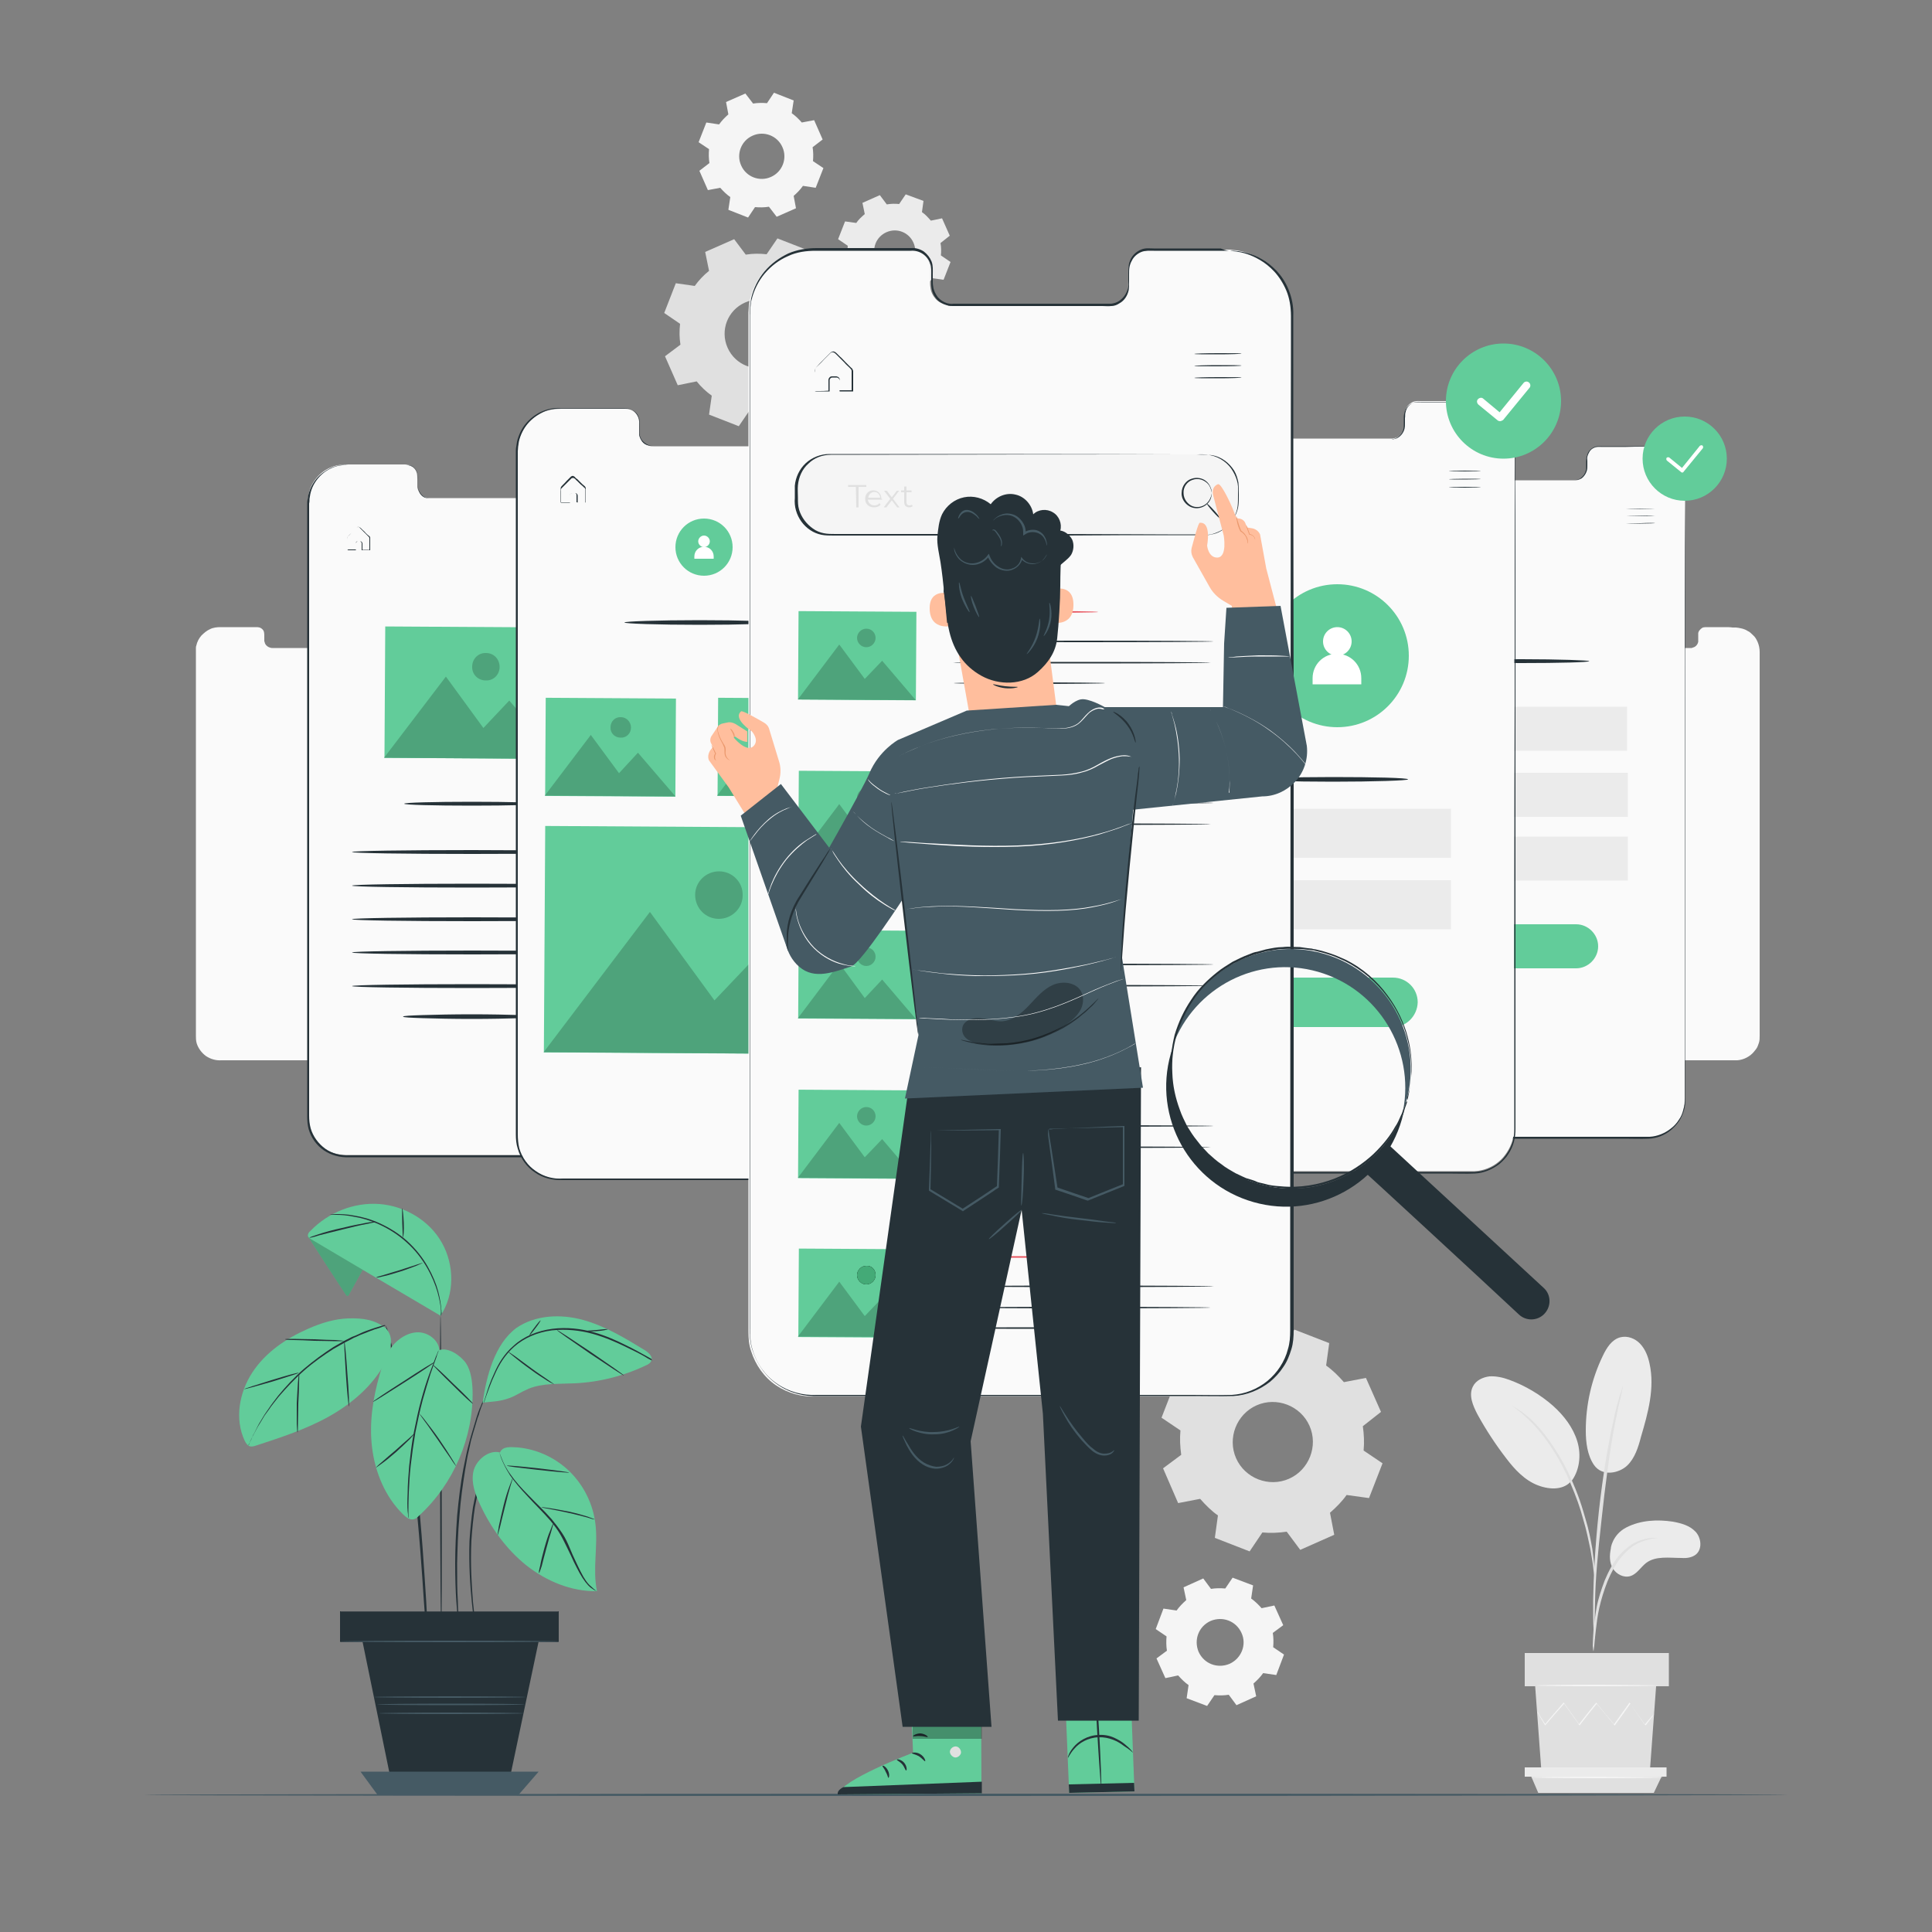 <svg version="1.1" id="Layer_1" xmlns="http://www.w3.org/2000/svg" x="0" y="0" viewBox="0 0 500 500" style="enable-background:new 0 0 500 500" xml:space="preserve"><rect x="0" y="0" width="500" height="500" fill="#808080" stroke="none"/><style>.st0{fill:#fafafa}.st1,.st2{fill-rule:evenodd;clip-rule:evenodd;fill:#e0e0e0}.st2{fill:#f5f5f5}.st4{fill:#ebebeb}.st5{fill:#e0e0e0}.st6{fill:#f5f5f5}.st9{fill:#455a64}.st10{fill:#263238}.st11{fill:#62cc9a}.st12{opacity:.2}.st13{fill:#fff}.st15{fill:#e8505b}.st17{fill:#ffbe9d}.st18{fill:#eb996e}.st19{opacity:.3}</style><g id="Background_Complete"><path class="st0" d="M94.2 162.3h-4c-.4 0-.8 0-1.2.1-.4.2-.7.5-1 .9-.1.2-.2.4-.2.6v2.2c-.1.5-.4 1-.9 1.3-.2.1-.5.2-.8.3H70.5c-.2 0-.4 0-.6-.1-.4-.1-.7-.3-1-.6s-.4-.7-.5-1.1v-1.2c0-.4 0-.8-.1-1.2s-.4-.7-.7-.9c-.3-.2-.7-.3-1.2-.3h-9.3c-.9 0-1.9.1-2.7.5-.9.4-1.6 1-2.3 1.7-.6.7-1.1 1.6-1.3 2.6-.1.2-.1.5-.1.7V268c0 .7 0 1.3.2 2 .4 1.3 1.3 2.5 2.4 3.3 1.2.8 2.6 1.2 4 1.1h40.6c1.3-.1 2.5-.6 3.5-1.4.5-.4.9-.9 1.3-1.4s.6-1.1.8-1.7c.2-.6.2-1.2.2-1.9v-99.3c0-.9-.2-1.8-.5-2.5s-.7-1.4-1.2-1.8c-.5-.5-.9-.9-1.4-1.1-.9-.6-1.8-.7-2.3-.8-.3-.1-.5 0-.6-.1h-1c-.5-.1-1.4-.1-2.5-.1zm351.7 0h-4c-.4 0-.8 0-1.2.1-.4.2-.7.5-1 .9-.1.2-.2.4-.2.6v2.2c-.1.5-.4 1-.9 1.3-.2.1-.5.2-.8.3h-15.6c-.2 0-.4 0-.6-.1-.4-.1-.7-.3-1-.6s-.4-.7-.5-1.1v-1.2c0-.4 0-.8-.1-1.2s-.4-.7-.7-.9c-.3-.2-.7-.3-1.2-.3h-9.3c-.9 0-1.9.1-2.7.5-.9.4-1.6 1-2.3 1.7-.6.7-1.1 1.6-1.3 2.6-.1.2-.1.5-.1.7V268c0 .7 0 1.3.2 2 .4 1.3 1.3 2.5 2.4 3.3 1.2.8 2.6 1.2 4 1.1h40.6c1.3-.1 2.5-.6 3.5-1.4.5-.4.9-.9 1.3-1.4s.6-1.1.8-1.7c.2-.6.2-1.2.2-1.9v-99.3c0-.9-.2-1.8-.5-2.5s-.7-1.4-1.2-1.8c-.5-.5-.9-.9-1.4-1.1-.9-.6-1.8-.7-2.3-.8-.3-.1-.5 0-.6-.1h-1c-.6-.1-1.4-.1-2.5-.1z"/><path class="st1" d="M216.3 82.8c.3 1.8.3 3.6.1 5.4l4.1 2.8-3 7.7-4.9-.7c-1 1.4-2.3 2.8-3.7 3.9l1 4.9-7.5 3.3-3-4c-1.8.3-3.6.3-5.4.1l-2.8 4.1-7.7-3 .7-4.9c-1.4-1-2.8-2.3-3.9-3.7l-4.9 1-3.3-7.5 4-3c-.3-1.8-.3-3.6-.1-5.4l-4.1-2.8 3-7.7 4.9.7c1-1.4 2.3-2.8 3.7-3.9l-1-4.9 7.5-3.3 3 4c1.8-.3 3.6-.3 5.4-.1l2.8-4.1 7.7 3-.7 4.9c1.4 1 2.8 2.3 3.9 3.7l4.9-1 3.3 7.5-4 3zm-11.8 0c-2-4.5-7.2-6.5-11.7-4.5s-6.5 7.2-4.5 11.7 7.2 6.5 11.7 4.5c4.4-2 6.5-7.3 4.5-11.7z"/><path class="st2" d="M210.3 38.1c.2 1.2.2 2.4.1 3.6l2.7 1.8-2 5.1-3.3-.5c-.7 1-1.5 1.8-2.4 2.6l.6 3.2-5 2.2-2-2.6c-1.2.2-2.4.2-3.6.1l-1.8 2.7-5.1-2 .5-3.3c-1-.7-1.8-1.5-2.6-2.4l-3.2.6-2.2-5 2.6-2c-.2-1.2-.2-2.4-.1-3.6l-2.7-1.8 2-5.1 3.3.5c.7-1 1.5-1.8 2.4-2.6l-.6-3.2 5-2.2 2 2.6c1.2-.2 2.4-.2 3.6-.1l1.8-2.7 5.1 2-.5 3.3c1 .7 1.8 1.5 2.6 2.4l3.2-.6 2.2 5-2.6 2zm-7.8 0c-1.3-3-4.8-4.3-7.7-3-3 1.3-4.3 4.8-3 7.7 1.3 3 4.8 4.3 7.7 3 3-1.3 4.3-4.8 3-7.7z"/><path class="st1" d="M352.7 369.1c.3 2.1.4 4.2.2 6.3l4.9 3.3-3.5 9-5.8-.8c-1.2 1.7-2.7 3.2-4.3 4.6l1.1 5.7-8.8 3.9-3.5-4.7c-2.1.3-4.2.4-6.3.2l-3.3 4.9-9-3.5.8-5.8c-1.7-1.2-3.2-2.7-4.6-4.3l-5.7 1.1-3.9-9 4.7-3.5c-.3-2.1-.4-4.2-.2-6.3l-4.9-3.3 3.5-9 5.8.8c1.2-1.7 2.7-3.2 4.3-4.6l-1.1-5.7 8.8-3.9 3.5 4.7c2.1-.3 4.2-.4 6.3-.2l3.3-4.9 9 3.5-.8 5.8c1.7 1.2 3.2 2.7 4.6 4.3l5.7-1.1 3.9 8.8-4.7 3.7zm-13.8-.1c-2.3-5.2-8.5-7.6-13.7-5.3-5.2 2.3-7.6 8.5-5.3 13.7 2.3 5.2 8.5 7.6 13.7 5.3 5.2-2.3 7.6-8.5 5.3-13.7z"/><path class="st2" d="M329.4 422.6c.2 1.2.2 2.5.1 3.7l2.8 1.9-2 5.3-3.4-.5c-.7 1-1.6 1.9-2.5 2.7l.7 3.3-5.1 2.3-2-2.7c-1.2.2-2.5.2-3.7.1l-1.9 2.8-5.3-2 .5-3.4c-1-.7-1.9-1.6-2.7-2.5l-3.3.7-2.3-5.1 2.7-2c-.2-1.2-.2-2.5-.1-3.7l-2.8-1.9 2-5.3 3.4.5c.7-1 1.6-1.9 2.5-2.7l-.7-3.3 5.1-2.3 2 2.7c1.2-.2 2.5-.2 3.7-.1l1.9-2.8 5.3 2-.5 3.4c1 .7 1.9 1.6 2.7 2.5l3.3-.7 2.3 5.1-2.7 2zm-8.1 0c-1.4-3.1-4.9-4.4-8-3.1-3.1 1.4-4.4 4.9-3.1 8 1.4 3.1 4.9 4.4 8 3.1 3.1-1.4 4.5-5 3.1-8z"/><path d="M243.4 62.9c.2 1.1.2 2.2.1 3.2l2.5 1.7-1.8 4.6-2.9-.4c-.6.9-1.4 1.6-2.2 2.3l.6 2.9-4.5 2-1.8-2.4c-1.1.2-2.2.2-3.2.1l-1.7 2.5-4.6-1.8.4-2.9c-.9-.6-1.6-1.4-2.3-2.2l-2.9.6-2-4.5 2.4-1.8c-.2-1.1-.2-2.2-.1-3.2l-2.5-1.7 1.8-4.6 2.9.4c.6-.9 1.4-1.6 2.2-2.3l-.6-2.9 4.5-2 1.8 2.4c1.1-.2 2.2-.2 3.2-.1l1.7-2.5L239 52l-.4 2.9c.9.6 1.6 1.4 2.3 2.2l2.9-.6 2 4.5-2.4 1.9zm-7-.1c-1.2-2.7-4.3-3.9-7-2.7s-3.9 4.3-2.7 7 4.3 3.9 7 2.7c2.7-1.2 3.9-4.3 2.7-7z" style="fill-rule:evenodd;clip-rule:evenodd;fill:#ebebeb"/><path class="st4" d="M420.9 395.3c3.7-1.9 8-2.1 12-1.5 2.2.4 4.4 1 5.9 2.6s1.8 4.5.1 5.9c-1 .8-2.4 1-3.7.9-3.2 0-6.7-.6-9.2 1.3-1.4 1.1-2.4 2.9-4.1 3.4s-3.6-.5-4.5-2-.9-3.4-.5-5.2c-.1.2.3-3.5 4-5.4zm-8.4-16.2c2.2 3.2 6.6 2.1 8.6.2s2.9-4.8 3.6-7.5c1.8-6.1 3.6-12.6 2.2-18.9-.4-1.9-1.1-3.7-2.4-5.1s-3.3-2.2-5.2-1.7c-2.2.6-3.5 2.7-4.5 4.8-2.9 6-4.4 12.6-4.4 19.3 0 3.1.4 6.4 2.1 8.9m-6.1 4.6c2.4-2.9 2.9-7.1 1.8-10.7s-3.5-6.7-6.3-9.2c-3.3-2.9-7.2-5.2-11.3-6.7-1.6-.6-3.4-1-5.1-.9-1.7.2-3.5 1-4.3 2.6-1.2 2.3 0 5 1.2 7.3 2.2 4 4.7 7.8 7.4 11.3 2.2 2.9 4.8 5.7 8.2 7 3.4 1.3 6.9 1.1 8.7-1.2"/><path class="st5" d="M412.4 427.3s.1-.5.2-1.4c.1-1.1.2-2.4.4-4 .2-1.7.4-3.6.9-5.8.5-2.2 1.2-4.5 2.1-6.8 1-2.4 2.1-4.5 3.5-6.2s2.9-3 4.4-3.7 2.8-1 3.7-1.2c.9-.1 1.4-.2 1.4-.2h-1.5c-.9.1-2.3.3-3.9 1s-3.2 2-4.7 3.7c-1.4 1.7-2.6 3.9-3.6 6.3-.9 2.4-1.7 4.8-2.1 7s-.6 4.2-.8 5.9c-.1 1.7-.2 3-.2 4 .1.8.1 1.4.2 1.4z"/><path class="st5" d="M412.7 424.2v-2.6c0-1.7 0-4.1.1-7.1.1-6 .7-12.4 1.7-21.4.9-8.5 2.2-18.4 3.5-24.9.3-1.5.6-2.8.8-3.9.3-1.2.5-2.2.7-3s.3-1.4.4-1.9c.1-.4.1-.7.1-.7s-.1.2-.2.6c-.1.5-.3 1.1-.6 1.8-.2.8-.5 1.8-.8 2.9s-.6 2.5-.9 3.9c-1.3 5.8-2.7 14-3.7 23.1s-1.4 17.3-1.5 23.3c0 3 0 5.4.1 7.1 0 .8.1 1.4.1 1.9.1.7.1.9.2.9z"/><path class="st5" d="M412.7 408.3v-2c-.1-1.3-.3-3.2-.6-5.4-.4-2.3-.9-5-1.8-7.9-.4-1.3-1.2-4.6-3.3-9.4-2.8-6.5-6.5-11.9-9.7-15.2-.8-.9-1.6-1.5-2.3-2.1-.4-.3-.7-.6-1-.8l-.9-.6c-1.1-.7-1.7-1.1-1.7-1.1-.1.1 2.4 1.6 5.5 4.9s6.8 8.6 9.5 15.1c1.5 3.5 2.6 6.6 3.3 9.3.9 2.9 1.4 5.6 1.9 7.9.4 2.3.7 4.1.8 5.4.2 1.2.3 1.9.3 1.9zm-15.4 28.1 1.6 21.8H427l1.6-21.8zm-2.7-8.6h37.3v8.6h-37.3z"/><path class="st4" d="M394.6 457.4v2.4h36.7v-2.4z"/><path class="st5" d="m398.1 464-1.8-4.2H430l-2 4.2z"/><path class="st6" d="M428.1 443.5s0 .1-.1.2-.2.3-.4.6c-.4.5-.9 1.2-1.6 2.1l-.1.1-.1-.1c-1-1.4-2.4-3.3-4-5.6h.2c-1.2 1.7-2.5 3.6-4 5.6l-.1.2-.1-.2c-1.5-1.7-3-3.6-4.7-5.6h.3l-.3.3c-1.5 1.8-2.9 3.6-4.2 5.3l-.1.2-.1-.2c-1.4-2-2.8-3.9-4-5.6h.2c-2 2.2-3.6 4.1-4.9 5.6l-.1.1-.1-.1c-.6-1.1-1.2-1.9-1.5-2.6-.2-.3-.3-.5-.4-.7l-.1-.2.2.2c.1.2.3.4.4.7.4.6.9 1.5 1.6 2.5h-.2c1.2-1.5 2.9-3.4 4.8-5.6l.1-.1.1.2c1.2 1.7 2.6 3.6 4 5.6h-.3c1.3-1.7 2.7-3.4 4.2-5.3l.3-.3.1-.2.1.2c1.6 2 3.2 3.9 4.7 5.6h-.3c1.4-2 2.8-3.9 4-5.6l.1-.2.1.2c1.6 2.3 2.9 4.2 3.9 5.6h-.1c.7-.9 1.3-1.5 1.7-2 .2-.2.3-.4.5-.5.2-.3.3-.4.3-.4zm.9-7.3c0 .1-7 .2-15.7.2s-15.7-.1-15.7-.2 7-.2 15.7-.2c8.6.1 15.7.1 15.7.2zm1.4 23.8c0 .1-7.6.2-17.1.2-9.4 0-17.1-.1-17.1-.2s7.6-.2 17.1-.2c9.4.1 17.1.1 17.1.2z"/></g><path class="st9" d="M462.5 464.5c0 .1-95.1.3-212.5.3s-212.5-.1-212.5-.3c0-.1 95.1-.3 212.5-.3s212.5.1 212.5.3z" id="Floor"/><g id="Plant"><path class="st10" d="M88.1 417.1h56.4v7.8H88.1z"/><path class="st10" d="M144.6 424.9H88V417h56.6v7.9zm-56.4-.2h56.2v-7.6H88.2v7.6z"/><path class="st10" d="m93.3 422.3 8.2 40h30l7.9-37.5z"/><path class="st9" d="m93.3 458.5 4.4 6h36.5l5.2-6z"/><path class="st10" d="M114.2 423.4c-.1 0-.3-18.6-.3-41.5-.1-22.9 0-41.5.1-41.5s.3 18.6.3 41.5c.1 23 0 41.5-.1 41.5zm12.6-46.4s0 .2-.2.4c-.1.3-.3.7-.5 1.2-.1.3-.2.6-.4.9-.1.3-.2.7-.4 1.1-.1.4-.3.8-.4 1.2-.2.4-.3.9-.4 1.4-.6 1.9-1.1 4.3-1.6 6.9-.4 2.6-.7 5.6-.9 8.6-.3 6.2.1 11.8.4 15.8.2 2 .4 3.6.5 4.8.1.5.1 1 .1 1.3v.5s0-.2-.1-.4c-.1-.3-.1-.8-.2-1.3-.2-1.1-.4-2.7-.6-4.8-.4-4-.8-9.6-.6-15.8.2-3.1.5-6 .9-8.7.5-2.6 1-5 1.7-6.9.2-.5.3-.9.4-1.4.2-.4.3-.8.5-1.2.1-.4.3-.7.4-1s.3-.6.4-.9c.2-.5.4-.9.6-1.2.3-.4.4-.5.4-.5z"/><path class="st10" d="M125.3 362s0 .2-.2.6c-.1.4-.3 1-.6 1.7-.1.4-.3.8-.4 1.2-.1.5-.3 1-.5 1.5-.3 1.1-.7 2.3-1.1 3.7l-.6 2.1c-.2.8-.3 1.5-.5 2.3-.4 1.6-.7 3.4-1 5.2-.6 3.7-1.2 7.8-1.5 12.1-.4 4.3-.5 8.4-.6 12.2 0 3.7 0 7.1.2 9.9 0 1.4.1 2.7.2 3.8.1 1.1.1 2.1.2 2.9s.1 1.4.1 1.8v.6s0-.2-.1-.6c-.1-.5-.1-1.1-.2-1.8-.1-.8-.2-1.8-.3-2.9-.1-1.1-.2-2.4-.3-3.8-.2-2.8-.3-6.2-.3-10 0-3.7.2-7.9.5-12.2.4-4.3.9-8.4 1.6-12.1.4-1.8.7-3.6 1.1-5.2.2-.8.4-1.6.6-2.3.2-.7.4-1.5.6-2.1.4-1.4.8-2.6 1.1-3.7.2-.5.3-1 .5-1.5.2-.4.3-.9.5-1.2.3-.7.5-1.3.7-1.7.2-.3.3-.5.3-.5zm-14.7 64.7v-.2c0-.2 0-.4-.1-.6 0-.6-.1-1.4-.2-2.5-.1-2.2-.3-5.2-.6-9-.5-7.6-1.2-18.2-2.5-29.8-.7-5.8-1.4-11.3-2.2-16.3-.4-2.5-.8-4.9-1.2-7.1-.4-2.2-.8-4.3-1.2-6.1-.4-1.9-.8-3.6-1.1-5-.3-1.5-.6-2.8-.9-3.8-.2-1-.4-1.8-.6-2.4-.1-.3-.1-.5-.1-.6v-.2s0 .1.1.2c0 .2.1.4.2.6.2.6.4 1.4.7 2.4.3 1 .6 2.3 1 3.8s.8 3.2 1.2 5c.4 1.9.9 3.9 1.3 6.1s.8 4.6 1.3 7.1c.8 5 1.6 10.5 2.2 16.3 1.3 11.6 1.9 22.2 2.4 29.8.2 3.8.4 6.9.4 9.1 0 1 .1 1.9.1 2.5v.6c-.2 0-.2.1-.2.1z"/><path class="st11" d="M113.7 349.4c-.2-2.6-2.9-4.6-5.5-4.6s-5.1 1.6-6.7 3.6c-1.6 2.1-2.5 4.6-3.2 7.2-1.8 6.2-2.8 12.7-2 19.1s3.4 12.7 8 17.2c.7.7 1.7 1.5 2.7 1.3.6-.1 1-.5 1.4-.9 9-8.2 14.2-20.4 13.9-32.5-.1-2.4-.4-5-1.7-7-1.4-2-4.6-4.2-6.9-3.4m-19.7-21c-1.2 2.2-2.5 4.5-3.7 6.7-.1.2-.2.3-.4.3s-.3-.2-.4-.3c-3.3-5-6.6-10.1-9.8-15.1l2.3-1.3 12 9.7z"/><path d="M94 328.4c-1.2 2.2-2.5 4.5-3.7 6.7-.1.2-.2.3-.4.3s-.3-.2-.4-.3c-3.3-5-6.6-10.1-9.8-15.1l2.3-1.3 12 9.7z" class="st12"/><path class="st11" d="M114 340.5c-11.2-6.6-22.4-13.2-33.5-19.8-.3-.2-.7-.4-.8-.8-.1-.5.2-1 .6-1.3 4.6-4.8 11.3-7.5 17.9-7s13 4.3 16.2 10.1c3.2 5.7 3.3 13.3-.4 18.8"/><path class="st10" d="M85.3 314.4s.2 0 .4-.1c.3 0 .7-.1 1.3-.1 1.1 0 2.7 0 4.7.4 1.9.3 4.2.9 6.6 2s4.9 2.6 7.1 4.6 4 4.3 5.3 6.6c1.3 2.3 2.2 4.5 2.7 6.4s.7 3.5.8 4.6c.1.5 0 .7.1 1 0 .3-.2.7-.3.7 0 0 .2-.6.1-1.7s-.4-2.7-.9-4.5c-1.1-3.7-3.5-8.8-8-12.8-4.4-4-9.7-6-13.5-6.6-1.9-.4-3.5-.5-4.6-.5h-1.8z"/><path class="st10" d="M109.4 326.8c0 .1-.6.3-1.7.8-1.1.4-2.6 1-4.2 1.5-1.7.5-3.2 1-4.3 1.2-1.1.3-1.8.4-1.8.3s.7-.3 1.8-.6c1.2-.4 2.7-.8 4.3-1.3 1.6-.5 3-1 4.3-1.4.9-.3 1.6-.5 1.6-.5zm-5.3-14.1c.1 0 .3 1.7.4 3.7.1 2.1-.1 3.8-.2 3.8s-.1-1.7-.2-3.7c0-2.2-.1-3.8 0-3.8zm-24 7.6c0-.1.9-.4 2.4-.9s3.6-1.1 6-1.6c2.4-.6 4.5-1 6.1-1.3s2.6-.4 2.6-.3-1 .3-2.5.6c-1.6.3-3.7.8-6.1 1.4s-4.5 1.1-6 1.5c-1.5.5-2.5.7-2.5.6z"/><path class="st11" d="M99.8 343.7c-2.9-2.2-5.9-2.6-9.6-2.5-3.6.1-7.1 1.2-10.5 2.7-5.7 2.5-11 6.1-14.4 11.3-3.4 5.2-4.6 12-2 17.6.3.6.6 1.1 1.1 1.4.6.3 1.3.1 1.9-.1 6.4-2.1 12.9-4.2 18.8-7.5s11.3-7.9 14.5-13.8c.8-1.4 1.4-3 1.5-4.6.3-1.6-.1-3.3-1.3-4.5"/><path class="st10" d="M99.9 343s-.2.1-.5.2-.8.3-1.3.5c-.3.1-.6.2-1 .3-.4.1-.7.3-1.1.4-.8.3-1.8.7-2.8 1.1-.5.2-1 .5-1.6.7-.5.3-1.1.6-1.7.9-1.2.6-2.3 1.3-3.6 2-2.5 1.6-5.1 3.4-7.6 5.6s-4.7 4.6-6.6 6.8c-.9 1.2-1.8 2.2-2.5 3.3-.4.5-.7 1-1.1 1.5l-.9 1.5c-.6.9-1.1 1.8-1.5 2.6-.2.4-.4.7-.6 1.1-.2.3-.3.6-.4.9-.3.5-.5.9-.6 1.3-.1.3-.2.4-.2.4s0-.2.2-.5c.1-.3.3-.8.6-1.3.1-.3.3-.6.4-.9.2-.3.4-.7.6-1.1.4-.8.8-1.7 1.4-2.6l.9-1.5c.3-.5.7-1 1.1-1.6.7-1.1 1.6-2.2 2.5-3.4 1.9-2.3 4.1-4.7 6.6-6.9 2.6-2.2 5.2-4.1 7.7-5.7 1.3-.7 2.5-1.5 3.6-2 .6-.3 1.1-.6 1.7-.8.6-.2 1.1-.5 1.6-.7 1-.5 2-.8 2.8-1.1.4-.1.8-.3 1.2-.4.4-.1.7-.2 1-.3.6-.2 1-.3 1.4-.4.1.2.3.1.3.1zm-22.6 12.3c0 .1-3.1 1.1-7 2.3-3.9 1.1-7.1 2-7.1 1.9s3.1-1.1 7-2.3c3.9-1.2 7.1-2.1 7.1-1.9z"/><path class="st10" d="M77 370.7c-.1 0-.1-.8-.2-2.2v-5.3c.1-2.1.2-3.9.3-5.3.1-1.3.2-2.2.3-2.2.1 0 0 .8 0 2.2 0 1.5-.1 3.3-.2 5.3 0 2-.1 3.8-.1 5.3 0 1.4 0 2.2-.1 2.2zm13.3-6.7c-.1 0-.5-3.8-.8-8.5s-.5-8.5-.4-8.5.5 3.8.8 8.5c.4 4.7.5 8.5.4 8.5zm-16.5-17.4c0-.1.9-.1 2.2-.1s3.3.1 5.4.1c2.1.1 4 .2 5.4.2 1.4.1 2.2.2 2.2.2 0 .1-.9.1-2.2.1-1.4 0-3.3-.1-5.4-.1-2.1-.1-4-.2-5.4-.2-1.3 0-2.2-.1-2.2-.2zm31.8 46.2v-.4c0-.3 0-.8-.1-1.3-.1-1.1-.1-2.7 0-4.8 0-2 .2-4.4.4-7 .3-2.6.6-5.5 1.2-8.6.6-3 1.2-5.9 1.9-8.4.7-2.6 1.4-4.8 2.1-6.7.7-1.9 1.3-3.4 1.7-4.5.2-.5.4-.9.5-1.2.1-.3.2-.4.2-.4s0 .2-.1.4c-.1.3-.3.7-.4 1.2-.4 1-.9 2.6-1.6 4.5-.6 1.9-1.3 4.2-2 6.7-.7 2.6-1.3 5.4-1.9 8.4-.5 3-.9 5.9-1.2 8.5-.3 2.6-.4 5-.5 7s-.1 3.6-.1 4.7v1.3c0 .5 0 .6-.1.6z"/><path class="st10" d="M107.4 370.9s-.5.6-1.3 1.5c-.9.9-2.1 2-3.5 3.3-1.4 1.2-2.7 2.3-3.7 3s-1.6 1.2-1.6 1.1c0 0 .5-.6 1.5-1.4 1-.9 2.3-2 3.6-3.1 1.3-1.2 2.6-2.3 3.6-3.2.8-.8 1.4-1.3 1.4-1.2zm10.6 8.5s-.6-.7-1.4-2c-.9-1.3-2.1-3-3.3-4.8-1.3-1.8-2.4-3.5-3.4-4.8-.9-1.2-1.4-2-1.4-2s.7.7 1.6 1.9c.9 1.2 2.2 2.8 3.5 4.7 1.3 1.9 2.4 3.6 3.2 4.9.8 1.3 1.3 2.1 1.2 2.1zm-5.5-26.9c.1.1-3.5 2.5-7.9 5.3s-8 5.1-8.1 5 3.5-2.5 7.9-5.3c4.4-2.9 8-5.1 8.1-5zm9.9 10.8c-.1.1-2.5-2.1-5.3-4.9-2.9-2.8-5.1-5.1-5.1-5.2.1-.1 2.5 2.1 5.3 4.9 2.9 2.7 5.2 5.1 5.1 5.2z"/><path class="st11" d="m124.9 363 3-.3c2.1-.2 4.2-.8 6.1-1.9.9-.5 1.9-1 2.8-1.4 3.7-1.5 7.9-1.2 11.9-1.4 6.6-.3 13.1-2 19-4.9.3-.2.6-.4.8-.8.6-1.1-.5-2.1-1.5-2.8-5.1-3.1-10.3-6.3-16.1-7.9s-12.4-1.3-17.3 2.1c-5.6 4.2-7.7 12.4-8.7 19.3"/><path class="st10" d="M168.8 352.1s-.2-.1-.5-.2c-.4-.2-.8-.4-1.4-.8-1.2-.7-3-1.6-5.3-2.7s-5-2.3-8.2-3.2c-3.2-.9-6.9-1.3-10.6-.9-3.8.5-7.2 2-9.7 4.2s-4 4.8-5 7.1c-1.1 2.3-1.7 4.2-2.2 5.5-.2.6-.4 1.1-.5 1.5-.1.3-.2.5-.2.5s0-.2.1-.5c.1-.4.3-.9.5-1.6.4-1.3 1-3.3 2.1-5.6 1-2.3 2.5-5 5.1-7.2 2.5-2.3 6.1-3.8 9.9-4.3 3.8-.5 7.6 0 10.8.9s6 2.2 8.2 3.3c2.3 1.1 4 2.1 5.3 2.8.6.3 1 .6 1.4.8 0 .2.2.4.2.4z"/><path class="st10" d="M161.5 356c-.1.1-4-2.5-8.8-5.7-4.8-3.3-8.7-6-8.6-6.1.1-.1 4 2.5 8.8 5.7 4.8 3.3 8.7 6 8.6 6.1zm-4.2-12c0 .1-1.3.4-2.9.5-1.6.1-2.9.1-2.9 0s1.3-.2 2.9-.3c1.6-.2 2.9-.3 2.9-.2zm-17.4-2.3c.1 0-.5 1-1.3 2-.8 1.1-1.5 1.9-1.6 1.9s.5-1 1.3-2c.8-1.1 1.5-1.9 1.6-1.9zm3.6 16.6s-.8-.3-1.9-1c-1.1-.7-2.7-1.7-4.3-2.9-1.7-1.2-3.1-2.3-4.2-3.2-1-.8-1.7-1.4-1.6-1.4 0 0 .7.4 1.8 1.2 1.2.9 2.6 1.9 4.2 3.1 1.6 1.2 3.2 2.2 4.3 3 1 .7 1.7 1.2 1.7 1.2z"/><path class="st11" d="M129.4 375.9c-2.9-.8-6.3 2-6.9 5-.6 2.9.5 5.9 1.8 8.6 2.8 6 6.8 11.5 11.9 15.6 5.2 4.1 11.6 6.8 18.3 6.7-1.2-5.7.3-11.6-.4-17.4-.6-5-2.9-9.8-6.5-13.4s-8.4-5.9-13.5-6.4c-1.9-.1-4-.4-4.7 1.3"/><path class="st10" d="M154.4 411.8s-.1-.1-.4-.2c-.3-.1-.6-.4-1.1-.7-.9-.7-1.9-2-2.9-3.8-.5-.9-1-1.9-1.5-2.9-.5-1.1-1-2.2-1.6-3.4-.6-1.2-1.2-2.5-1.9-3.7s-1.6-2.4-2.6-3.6c-2-2.3-4.1-4.3-5.9-6.3-1.8-1.9-3.4-3.8-4.5-5.4-1.1-1.7-1.8-3.2-2.2-4.2-.2-.5-.3-.9-.4-1.2-.1-.3-.1-.4-.1-.4s.2.6.6 1.6c.4 1 1.1 2.5 2.3 4.1 1.1 1.6 2.7 3.4 4.6 5.3 1.8 1.9 4 3.9 6 6.2 1 1.2 1.9 2.4 2.7 3.6s1.4 2.5 1.9 3.7 1 2.4 1.5 3.4c.5 1.1 1 2.1 1.4 2.9.9 1.8 1.8 3.1 2.7 3.8.9.9 1.5 1.2 1.4 1.2z"/><path class="st10" d="M139.5 407.1c-.1 0 0-.8.3-1.9.2-1.2.6-2.8 1.1-4.6.5-1.8 1-3.4 1.5-4.5.4-1.1.7-1.8.8-1.8s-.2.7-.5 1.9c-.4 1.2-.8 2.7-1.3 4.5s-.9 3.4-1.2 4.6c-.4 1.1-.6 1.8-.7 1.8zm14.4-13.9c0 .1-.8-.1-2-.5-1.2-.3-3-.8-4.9-1.2-1.9-.4-3.7-.8-4.9-1-1.3-.2-2-.4-2-.4 0-.1.8 0 2.1.2s3 .5 5 .9c1.9.4 3.6.9 4.9 1.3 1.1.4 1.8.7 1.8.7zm-25.1 4.1c-.1 0 .1-.9.3-2.3.3-1.4.7-3.3 1.2-5.3.5-2.1 1.1-3.9 1.6-5.2.5-1.3.8-2.1.8-2.1.1 0-.2.9-.6 2.2-.4 1.3-.9 3.2-1.4 5.3-.5 2.1-1 3.9-1.3 5.3-.3 1.2-.6 2.1-.6 2.1zm18.5-16.2c0 .1-3.6-.2-8.1-.7-4.4-.5-8-.9-8-1.1 0-.1 3.6.2 8.1.7 4.4.5 8 1 8 1.1z"/><path class="st9" d="M144.6 424.8c0 .1-12.7.2-28.3.2s-28.3-.1-28.3-.2 12.7-.2 28.3-.2c15.7 0 28.3.1 28.3.2zm-8.8 16.3c0 .1-8.5.2-19.1.2-10.5 0-19.1-.1-19.1-.2s8.5-.2 19.1-.2 19.1.1 19.1.2zm-.3 2.3c0 .1-8.4.2-18.7.2-10.4 0-18.7-.1-18.7-.2s8.4-.2 18.7-.2c10.3 0 18.7.1 18.7.2zm.6-4.2c0 .1-8.8.2-19.7.2s-19.7-.1-19.7-.2 8.8-.2 19.7-.2 19.7.1 19.7.2z"/></g><g id="Screens"><path class="st0" d="M149.2 120.3h-6.5c-.6 0-1.3-.1-1.9.2-.6.2-1.2.7-1.5 1.4-.2.3-.3.7-.4 1-.1.4 0 .7 0 1.1v1.2c0 .4 0 .8-.1 1.2-.2.8-.7 1.6-1.4 2.1-.4.2-.8.4-1.3.4h-24.8c-.3 0-.6 0-.9-.1-.6-.2-1.2-.5-1.6-1s-.7-1.1-.8-1.7v-2c0-.6 0-1.3-.2-1.9s-.6-1.1-1.2-1.5c-.5-.4-1.2-.5-1.9-.5H89.8c-1.5 0-3 .2-4.3.8-1.4.6-2.6 1.5-3.6 2.7s-1.7 2.6-2 4.1c-.1.4-.1.8-.2 1.2v159.8c0 1.1.1 2.1.4 3.1.6 2.1 2 4 3.8 5.3s4.1 1.8 6.3 1.7h64.9c2-.1 4-.9 5.6-2.2.8-.6 1.5-1.4 2-2.2.6-.8 1-1.8 1.2-2.7.3-1 .4-2 .4-3v-97.9c0-23.6 0-42.8.1-56v-4.7c0-1.5-.2-2.8-.7-4s-1.1-2.2-1.9-2.9c-.7-.8-1.5-1.4-2.2-1.8-1.5-.9-2.8-1.2-3.7-1.3-.4-.1-.8-.1-1-.1h-1.7c-1 .2-2.3.2-4 .2z"/><path class="st10" d="M154.6 120.4h.3c.2 0 .6 0 1 .1.9.1 2.2.4 3.7 1.3.8.4 1.5 1 2.3 1.8.7.8 1.4 1.8 1.9 3s.8 2.6.7 4v158.6c0 1-.1 2-.4 3-.3 1-.7 1.9-1.3 2.8s-1.3 1.6-2.1 2.3c-1.6 1.3-3.6 2.1-5.7 2.2-2.1.1-4.1 0-6.2 0H90.3c-2.2.1-4.6-.5-6.5-1.8s-3.3-3.3-3.9-5.4c-.3-1.1-.4-2.2-.4-3.4V130.5c0-.4 0-.8.1-1.2s.1-.8.2-1.2c.4-1.6 1.1-3 2.1-4.2s2.3-2.1 3.7-2.8c1.4-.6 2.9-.9 4.4-.8h14.8c.7 0 1.4.2 2 .5.6.4 1 1 1.2 1.6.3.6.2 1.3.2 2v1.9c.1.6.3 1.2.7 1.7.4.5.9.8 1.5.9.3.1.6.1.9.1h24.8c.4 0 .9-.2 1.2-.4.7-.5 1.2-1.2 1.4-2 .1-.4.1-.8.1-1.2v-1.2c0-.4 0-.8.1-1.2.1-.4.2-.7.4-1.1.4-.7.9-1.1 1.6-1.4.7-.3 1.3-.2 2-.2h10.4c.8.1 1.3.1 1.3.1h-11.7c-.6 0-1.3-.1-1.9.2-.6.2-1.2.7-1.5 1.4-.2.3-.3.7-.4 1-.1.4 0 .7 0 1.1v1.2c0 .4 0 .8-.1 1.2-.2.8-.7 1.6-1.4 2.1-.4.2-.8.4-1.3.4h-24.8c-.3 0-.6 0-.9-.1-.6-.2-1.2-.5-1.6-1s-.7-1.1-.8-1.7v-2c0-.6 0-1.3-.2-1.9s-.6-1.1-1.1-1.5-1.2-.5-1.9-.5H90.2c-1.5 0-3 .2-4.3.8-1.4.6-2.6 1.5-3.6 2.7s-1.7 2.6-2 4.1c-.1.4-.1.8-.2 1.2 0 .4 0 .8-.1 1.2v158.4c0 1.1.1 2.2.4 3.3.6 2.1 2 4 3.8 5.3s4.1 1.8 6.3 1.7h64.7c2-.1 4-.9 5.6-2.2.8-.6 1.5-1.4 2-2.2.6-.8 1-1.8 1.2-2.7.3-1 .4-2 .4-3V191c0-23.6 0-42.8.1-56v-4.7c0-1.5-.2-2.8-.7-4s-1.1-2.2-1.9-2.9c-.7-.8-1.5-1.4-2.2-1.8-1.5-.9-2.8-1.2-3.7-1.3-.4-.1-.8-.1-1-.1-.3.2-.4.2-.4.2z"/><path class="st10" d="M156.5 136.5s-1.6.1-3.7.1h-3.7s1.6-.1 3.7-.1c2.1-.1 3.7-.1 3.7 0zm0 1.9s-1.6.1-3.7.1h-3.7s1.6-.1 3.7-.1c2.1-.1 3.7-.1 3.7 0zm.1 1.8s-1.6.1-3.7.1h-3.7s1.6-.1 3.7-.1h3.7zm-66.7 2.2h2.2v-1.8c0-.2.3-.5.5-.5h.7c.3 0 .5.3.5.6v1.7l-.1-.1h2l-.1.1v-3.1c0-.2-.1-.3-.3-.5l-.9-.9-.8-.8-.4-.4c-.1-.1-.2-.3-.4-.3s-.3 0-.5.1l-.4.4-.7.7c-.4.5-.9.9-1.2 1.3-.1.2-.1.5-.1.7v2.8-3.1c0-.1 0-.3.1-.4.4-.4.8-.8 1.2-1.3l.7-.7.4-.4c.2-.1.4-.2.6-.1.2 0 .3.2.5.3l.4.4c.3.3.6.5.8.8.3.3.6.6.9.8.1.1.2.1.2.2.1.1.1.2.1.3v3.2h-2.2v-1.8c0-.2-.2-.4-.4-.5h-.7c-.2 0-.4.2-.4.4v1.7h-2l-.2.2zm49.7 65.6c0 .3-7.8.5-17.5.5s-17.5-.2-17.5-.5 7.8-.5 17.5-.5 17.5.2 17.5.5z"/><path transform="matrix(.006 -1 1 .006 -57.732 300.386)" class="st11" d="M105.2 156.6h34v45.3h-34z"/><path class="st11" d="m99.4 196.1 16-21 9.7 13.3 6.7-7.1 12.9 15.1zm29.9-23.5c0 2-1.6 3.6-3.6 3.5-2 0-3.6-1.6-3.5-3.6 0-2 1.6-3.6 3.6-3.5 2 0 3.5 1.6 3.5 3.6z"/><path d="m99.4 196.1 16-21 9.7 13.3 6.7-7.1 12.9 15.1zm29.9-23.5c0 2-1.6 3.6-3.6 3.5-2 0-3.6-1.6-3.5-3.6 0-2 1.6-3.6 3.6-3.5 2 0 3.5 1.6 3.5 3.6z" class="st12"/><path class="st10" d="M153.3 220.5c0 .3-13.9.5-31.1.5s-31.1-.2-31.1-.5 13.9-.5 31.1-.5 31.1.3 31.1.5zm0 8.7c0 .3-13.9.5-31.1.5s-31.1-.2-31.1-.5 13.9-.5 31.1-.5 31.1.2 31.1.5zm0 8.7c0 .3-13.9.5-31.1.5s-31.1-.2-31.1-.5 13.9-.5 31.1-.5 31.1.2 31.1.5zm0 8.6c0 .3-13.9.5-31.1.5s-31.1-.2-31.1-.5 13.9-.5 31.1-.5 31.1.2 31.1.5zm0 8.7c0 .3-13.9.5-31.1.5s-31.1-.2-31.1-.5 13.9-.5 31.1-.5 31.1.2 31.1.5zm-13.4 7.9c0 .1-2 .3-5.2.4s-7.7.2-12.6.2-9.4-.1-12.6-.2-5.2-.2-5.2-.4 2-.3 5.2-.4 7.7-.2 12.6-.2 9.4.1 12.6.2c3.2.1 5.2.3 5.2.4z"/><path class="st0" d="M211.3 105.8h-7.2c-.7 0-1.5-.1-2.2.2-.7.3-1.3.8-1.7 1.5-.2.4-.3.7-.4 1.2-.1.4 0 .8-.1 1.3v1.3c0 .4 0 .9-.1 1.4-.2.9-.8 1.8-1.6 2.3-.4.3-.9.4-1.4.5h-27.5c-.3 0-.7 0-1-.1-.7-.2-1.3-.6-1.8-1.1s-.8-1.2-.9-1.9v-2.2c0-.7.1-1.5-.2-2.1-.2-.7-.7-1.3-1.3-1.7-.6-.4-1.3-.6-2.1-.6h-16.5c-1.6 0-3.3.2-4.8.9s-2.9 1.7-4 3-1.9 2.9-2.3 4.6c-.1.4-.1.9-.2 1.3v178.2c0 1.2.1 2.4.4 3.5.7 2.4 2.2 4.5 4.3 5.9 2 1.4 4.5 2.1 7 1.9h72.2c2.3-.1 4.5-1 6.2-2.4.9-.7 1.6-1.6 2.2-2.5.6-.9 1.1-2 1.4-3 .3-1.1.4-2.2.4-3.3v-16.6c0-34.8 0-66.2.1-92.6 0-26.4 0-47.7.1-62.4v-5.2c0-1.6-.3-3.1-.8-4.5-.5-1.3-1.3-2.4-2.1-3.3s-1.7-1.6-2.5-2c-1.7-1-3.1-1.3-4.1-1.5-.5-.1-.9-.1-1.1-.1h-1.9c-1.1.1-2.6.1-4.5.1z"/><path class="st10" d="M217.3 105.7h.4c.3 0 .6 0 1.1.1 1 .1 2.5.4 4.2 1.4.8.5 1.7 1.2 2.5 2 .8.9 1.6 2 2.1 3.3s.8 2.9.8 4.5v176.8c0 1.1-.1 2.3-.4 3.4-.3 1.1-.8 2.2-1.4 3.1-.6 1-1.4 1.8-2.3 2.6-1.8 1.4-4.1 2.4-6.4 2.5-2.3.1-4.6 0-7 0h-65.3c-2.5.1-5.1-.5-7.2-2-2.1-1.4-3.7-3.6-4.4-6.1-.4-1.2-.5-2.5-.5-3.7V116.9c0-.4 0-.9.1-1.3s.1-.9.2-1.3c.4-1.7 1.2-3.4 2.3-4.7 1.1-1.3 2.5-2.4 4.1-3.1s3.3-1 4.9-.9h16.5c.8 0 1.6.2 2.2.6.6.4 1.1 1.1 1.4 1.8.3.7.2 1.5.2 2.2v2.2c.1.7.4 1.3.8 1.9.4.5 1 .9 1.7 1 .3.1.7.1 1 .1h27.5c.5-.1 1-.2 1.4-.5.8-.5 1.4-1.3 1.6-2.2.1-.4.1-.9.1-1.3v-1.3c0-.4 0-.9.1-1.3s.2-.8.4-1.2c.4-.7 1-1.3 1.8-1.6.7-.3 1.5-.2 2.2-.2h11.6c1.2-.1 1.7-.1 1.7-.1h-13.1c-.7 0-1.5-.1-2.2.2-.7.3-1.3.8-1.7 1.5-.2.4-.3.7-.4 1.2-.1.4 0 .8-.1 1.3v1.3c0 .4 0 .9-.1 1.4-.2.9-.8 1.8-1.6 2.3-.4.3-.9.4-1.4.5h-27.5c-.3 0-.7 0-1-.1-.7-.2-1.3-.6-1.8-1.1s-.8-1.2-.9-1.9v-2.2c0-.7.1-1.5-.2-2.1-.2-.7-.7-1.3-1.3-1.7-.6-.4-1.3-.6-2.1-.6h-16.5c-1.6 0-3.3.2-4.8.9s-2.9 1.7-4 3-1.9 2.9-2.3 4.6c-.1.4-.1.9-.2 1.3 0 .4-.1.9-.1 1.3v176.7c0 1.2.1 2.5.4 3.7.7 2.4 2.2 4.5 4.3 5.9 2 1.4 4.5 2.1 7 1.9h72.2c2.3-.1 4.5-1 6.2-2.4.9-.7 1.6-1.6 2.2-2.5.6-.9 1.1-2 1.4-3 .3-1.1.4-2.2.4-3.3v-16.6c0-34.8 0-66.2.1-92.6 0-26.4 0-47.7.1-62.4V117c0-1.6-.3-3.1-.8-4.5-.5-1.3-1.3-2.4-2.1-3.3s-1.7-1.6-2.5-2c-1.7-1-3.1-1.3-4.1-1.5-.5-.1-.9-.1-1.1-.1-.3.1-.4.1-.4.1z"/><path class="st10" d="M219.4 123.6s-1.8.1-4.1.1-4.1 0-4.1-.1c0 0 1.8-.1 4.1-.1s4.1 0 4.1.1zm0 2.1s-1.8.1-4.1.1-4.1 0-4.1-.1c0 0 1.8-.1 4.1-.1s4.1 0 4.1.1zm.1 2.1s-1.8.1-4.1.1-4.1 0-4.1-.1c0 0 1.8-.1 4.1-.1 2.2 0 4.1 0 4.1.1zm-74.4 2.3h2.4v-2c0-.3.3-.5.6-.5h.8c.3 0 .6.3.6.7v1.8l-.1-.1h2.2l-.1.1v-3.4c0-.2-.1-.4-.3-.5-.3-.3-.6-.6-1-.9l-.9-.9c-.2-.1-.3-.3-.4-.4-.2-.1-.3-.3-.5-.3s-.4 0-.5.1l-.4.4-.8.8-1.4 1.4c-.2.2-.1.5-.1.8v2.8c-.1 0-.1.1-.1.1v-3.6c0-.2 0-.3.1-.5.4-.5.9-.9 1.4-1.5l.8-.8.4-.4c.2-.1.4-.2.6-.1.2.1.4.2.5.4.1.1.3.3.5.4l.9.9c.3.3.6.6 1 .9.1.1.2.2.2.3.1.1.1.2.1.4v3.5h-2.4v-1.9c0-.3-.2-.5-.4-.5h-.8c-.2 0-.4.2-.5.4v2h-2.3c0 .2-.1.2-.1.1z"/><path class="st11" d="M189.6 141.6c0 4.1-3.3 7.4-7.4 7.4-4.1 0-7.4-3.3-7.4-7.4 0-4.1 3.3-7.4 7.4-7.4 4.1 0 7.4 3.3 7.4 7.4z"/><path class="st13" d="M184.8 144.6h-5.1v-.6c0-1.4 1.1-2.5 2.5-2.5s2.5 1.1 2.5 2.5v.6h.1z"/><path class="st13" d="M183.7 140.1c0 .8-.7 1.5-1.5 1.5s-1.5-.7-1.5-1.5.7-1.5 1.5-1.5 1.5.7 1.5 1.5z"/><path class="st10" d="M200.6 161.1c0 .3-8.8.6-19.5.6-10.8 0-19.5-.3-19.5-.6s8.7-.6 19.5-.6c10.7 0 19.5.3 19.5.6z"/><path transform="matrix(.006 -1 1 .006 -36.188 350.125)" class="st11" d="M145.2 176.4h25.4v33.7h-25.4z"/><path class="st11" d="m141 205.9 11.9-15.7 7.3 9.9 4.9-5.3 9.7 11.3zm22.3-17.6c0 1.5-1.2 2.7-2.7 2.6-1.5 0-2.7-1.2-2.6-2.7 0-1.5 1.2-2.7 2.7-2.6 1.4 0 2.6 1.2 2.6 2.7z"/><path d="m141 205.9 11.9-15.7 7.3 9.9 4.9-5.3 9.7 11.3zm22.3-17.6c0 1.5-1.2 2.7-2.7 2.6-1.5 0-2.7-1.2-2.6-2.7 0-1.5 1.2-2.7 2.7-2.6 1.4 0 2.6 1.2 2.6 2.7z" class="st12"/><path transform="matrix(.006 -1 1 .006 -64.352 421.733)" class="st11" d="M150.6 204.2h58.6v78h-58.6z"/><path class="st11" d="m140.7 272.3 27.5-36.3 16.7 22.9 11.5-12.1 22.3 26zm51.5-40.6c0 3.4-2.8 6.1-6.2 6.1s-6.1-2.8-6.1-6.2 2.8-6.1 6.2-6.1c3.4 0 6.2 2.8 6.1 6.2z"/><path d="m140.7 272.3 27.5-36.3 16.7 22.9 11.5-12.1 22.3 26zm51.5-40.6c0 3.4-2.8 6.1-6.2 6.1s-6.1-2.8-6.1-6.2 2.8-6.1 6.2-6.1c3.4 0 6.2 2.8 6.1 6.2z" class="st12"/><path transform="matrix(.006 -1 1 .006 8.064 394.724)" class="st11" d="M189.8 176.5h25.4v33.7h-25.4z"/><path style="fill:#47a576" d="m185.6 205.9 11.9-15.7 7.2 9.9 5-5.3 9.6 11.3z"/><circle class="st15" cx="205.2" cy="188.3" r="2.7"/><g class="st12"><path class="st11" d="m185.6 205.9 11.9-15.7 7.2 9.9 5-5.3 9.6 11.3z"/></g><circle cx="205.2" cy="188.3" r="2.7" class="st12"/><path class="st0" d="M420.8 115.7h-6.4c-.6 0-1.3-.1-1.9.2-.6.2-1.2.7-1.5 1.4-.2.3-.3.7-.4 1-.1.4 0 .7 0 1.1v1.2c0 .4 0 .8-.1 1.2-.2.8-.7 1.6-1.4 2.1-.4.2-.8.4-1.3.4H383c-.3 0-.6 0-.9-.1-.6-.2-1.2-.5-1.6-1s-.7-1.1-.8-1.7v-2c0-.6 0-1.3-.2-1.9s-.6-1.1-1.1-1.5-1.2-.5-1.9-.5h-14.8c-1.5 0-3 .2-4.3.8-1.4.6-2.6 1.5-3.6 2.7s-1.7 2.6-2 4.1c-.1.4-.1.8-.2 1.2v159.9c0 1.1.1 2.1.4 3.1.6 2.1 2 4 3.8 5.3s4.1 1.8 6.3 1.7h64.7c2-.1 4-.9 5.6-2.2.8-.6 1.5-1.4 2-2.2.6-.8 1-1.8 1.2-2.7.3-1 .4-2 .4-3v-97.9c0-23.6 0-42.8.1-56v-4.7c0-1.5-.2-2.8-.7-4s-1.1-2.2-1.9-2.9c-.7-.8-1.5-1.4-2.2-1.8-1.5-.9-2.8-1.2-3.7-1.3-.4-.1-.8-.1-1-.1H425c-1.1 0-2.4 0-4.2.1z"/><path class="st4" d="M365.3 182.9h55.8v11.4h-55.8z"/><path class="st10" d="M426.3 115.6h.3c.2 0 .6 0 1 .1.9.1 2.2.4 3.7 1.3.8.4 1.5 1 2.3 1.8.7.8 1.4 1.8 1.9 3s.8 2.6.7 4v158.6c0 1-.1 2-.4 3s-.7 1.9-1.3 2.8c-.6.9-1.3 1.6-2.1 2.3-1.6 1.3-3.6 2.1-5.7 2.2s-4.1 0-6.2 0H362c-2.2.1-4.6-.5-6.5-1.8s-3.3-3.3-3.9-5.4c-.3-1.1-.4-2.2-.4-3.4V125.7c0-.4 0-.8.1-1.2.1-.4.1-.8.2-1.2.4-1.6 1.1-3 2.1-4.2s2.3-2.1 3.7-2.8c1.4-.6 2.9-.9 4.4-.8h14.8c.7 0 1.4.2 2 .5.6.4 1 1 1.2 1.6.3.6.2 1.3.2 2v1.9c.1.6.3 1.2.7 1.7.4.5.9.8 1.5.9.3.1.6.1.9.1h24.8c.4 0 .9-.2 1.2-.4.7-.5 1.2-1.2 1.4-2 .1-.4.1-.8.1-1.2v-1.2c0-.4 0-.8.1-1.2.1-.4.2-.7.4-1.1.4-.7.9-1.1 1.6-1.4s1.3-.2 2-.2H425c.9.1 1.3.1 1.3.1h-11.7c-.6 0-1.3-.1-1.9.2-.6.2-1.2.7-1.5 1.4-.2.3-.3.7-.4 1-.1.4 0 .7 0 1.1v1.2c0 .4 0 .8-.1 1.2-.2.8-.7 1.6-1.4 2.1-.4.2-.8.4-1.3.4h-24.8c-.3 0-.6 0-.9-.1-.6-.2-1.2-.5-1.6-1s-.7-1.1-.8-1.7v-2c0-.6 0-1.3-.2-1.9s-.6-1.1-1.1-1.5-1.2-.5-1.9-.5h-14.8c-1.5 0-3 .2-4.3.8-1.4.6-2.6 1.5-3.6 2.7s-1.7 2.6-2 4.1c-.1.4-.1.8-.2 1.2 0 .4 0 .8-.1 1.2v158.4c0 1.1.1 2.2.4 3.3.6 2.1 2 4 3.8 5.3s4.1 1.8 6.3 1.7h64.7c2-.1 4-.9 5.6-2.2.8-.6 1.5-1.4 2-2.2.6-.8 1-1.8 1.2-2.7.3-1 .4-2 .4-3v-97.9c0-23.6 0-42.8.1-56v-4.7c0-1.5-.2-2.8-.7-4s-1.1-2.2-1.9-2.9c-.7-.8-1.5-1.4-2.2-1.8-1.5-.9-2.8-1.2-3.7-1.3-.4-.1-.8-.1-1-.1-.2.2-.4.2-.4.2z"/><path class="st10" d="M428.3 131.6s-1.6.1-3.7.1h-3.7s1.6-.1 3.7-.1h3.7zm0 1.9s-1.6.1-3.7.1h-3.7s1.6-.1 3.7-.1c2-.1 3.7 0 3.7 0zm0 1.9s-1.6.1-3.7.1h-3.7s1.6-.1 3.7-.1c2-.1 3.7-.1 3.7 0zm-66.7 2.1h2.2v-1.8c0-.2.3-.5.5-.5h.7c.3 0 .5.3.5.6v1.7l-.1-.1h2l-.1.1v-3.1c0-.2-.1-.3-.3-.5l-.9-.9-.8-.8-.4-.4c-.1-.1-.2-.3-.4-.3s-.3 0-.5.1l-.4.4-.7.7c-.4.5-.9.9-1.2 1.3-.1.2-.1.5-.1.7v2.8-3.1c0-.1 0-.3.1-.4.4-.4.8-.8 1.2-1.3l.7-.7.4-.4c.2-.1.4-.2.6-.1.2 0 .3.2.5.3l.4.4c.3.3.6.5.8.8.3.3.6.6.9.8.1.1.2.1.2.2.1.1.1.2.1.3v3.2h-2.2v-1.8c0-.2-.2-.4-.4-.5h-.7c-.2 0-.4.2-.4.4v1.7h-2c-.1.2-.2.2-.2.2z"/><path class="st4" d="M365.5 200h55.8v11.4h-55.8zm0 16.5h55.8v11.4h-55.8z"/><path class="st11" d="M407.9 250.6h-28c-3.1 0-5.7-2.6-5.7-5.7s2.6-5.7 5.7-5.7h28c3.1 0 5.7 2.6 5.7 5.7s-2.6 5.7-5.7 5.7z"/><path class="st10" d="M411.3 171.1c0 .3-7.8.5-17.5.5s-17.5-.2-17.5-.5 7.8-.5 17.5-.5c9.6 0 17.5.3 17.5.5z"/><path class="st0" d="M375.1 103.8h-7.2c-.7 0-1.5-.1-2.2.2-.7.3-1.3.8-1.7 1.5-.2.4-.3.7-.4 1.2-.1.4 0 .8-.1 1.3v1.3c0 .4 0 .9-.1 1.4-.2.9-.8 1.8-1.6 2.3-.4.3-.9.4-1.4.5h-27.5c-.3 0-.7 0-1-.1-.7-.2-1.3-.6-1.8-1.1s-.8-1.2-.9-1.9v-2.2c0-.7.1-1.5-.2-2.1-.2-.7-.7-1.3-1.3-1.7-.6-.4-1.3-.6-2.1-.6h-16.5c-1.6 0-3.3.2-4.8.9s-2.9 1.7-4 3-1.9 2.9-2.3 4.6c-.1.4-.1.9-.2 1.3 0 .4 0 .7-.1 1.1v177.1c0 1.2.1 2.4.4 3.5.7 2.4 2.2 4.5 4.3 5.9 2 1.4 4.5 2.1 7 1.9h72.2c2.3-.1 4.5-1 6.2-2.4.9-.7 1.6-1.6 2.2-2.5s1.1-2 1.4-3c.3-1.1.4-2.2.4-3.3v-16.6c0-34.8 0-66.2.1-92.6 0-26.4 0-47.7.1-62.4v-5.2c0-1.6-.3-3.1-.8-4.5-.5-1.3-1.3-2.4-2.1-3.3-.8-.9-1.7-1.6-2.5-2-1.7-1-3.1-1.3-4.1-1.5-.5-.1-.9-.1-1.1-.1h-1.9c-1 .1-2.5.1-4.4.1z"/><path class="st10" d="M381.1 104h.4c.3 0 .6 0 1.1.1 1 .1 2.5.4 4.2 1.4.8.5 1.7 1.2 2.5 2 .8.9 1.6 2 2.1 3.3s.8 2.9.8 4.5v176.8c0 1.1-.1 2.3-.4 3.4s-.8 2.2-1.4 3.1c-.6 1-1.4 1.8-2.3 2.6-1.8 1.4-4.1 2.4-6.4 2.5s-4.6 0-7 0h-65.3c-2.5.1-5.1-.5-7.2-2-2.1-1.4-3.7-3.6-4.4-6.1-.4-1.2-.5-2.5-.5-3.7V115.2c0-.4 0-.9.1-1.3s.1-.9.2-1.3c.4-1.7 1.2-3.4 2.3-4.7 1.1-1.3 2.5-2.4 4.1-3.1s3.3-1 4.9-.9h16.5c.8 0 1.6.2 2.2.6s1.1 1.1 1.4 1.8c.3.7.2 1.5.2 2.2v2.2c.1.7.4 1.3.8 1.9.4.5 1 .9 1.7 1 .3.1.7.1 1 .1h27.5c.5-.1 1-.2 1.4-.5.8-.5 1.4-1.3 1.6-2.2.1-.4.1-.9.1-1.3v-1.3c0-.4 0-.9.1-1.3s.2-.8.4-1.2c.4-.7 1-1.3 1.8-1.6.7-.3 1.5-.2 2.2-.2h11.6c1.2-.1 1.7-.1 1.7-.1H368c-.7 0-1.5-.1-2.2.2-.7.3-1.3.8-1.7 1.5-.2.4-.3.7-.4 1.2-.1.4 0 .8-.1 1.3v1.3c0 .4 0 .9-.1 1.4-.2.9-.8 1.8-1.6 2.3-.4.3-.9.4-1.4.5H333c-.3 0-.7 0-1-.1-.7-.2-1.3-.6-1.8-1.1s-.8-1.2-.9-1.9v-2.2c0-.7.1-1.5-.2-2.1-.2-.7-.7-1.3-1.3-1.7-.6-.4-1.3-.6-2.1-.6h-16.5c-1.6 0-3.3.2-4.8.9s-2.9 1.7-4 3-1.9 2.9-2.3 4.6c-.1.4-.1.9-.2 1.3 0 .4-.1.9-.1 1.3v176.7c0 1.2.1 2.5.4 3.7.7 2.4 2.2 4.5 4.3 5.9 2 1.4 4.5 2.1 7 1.9h72.2c2.3-.1 4.5-1 6.2-2.4.9-.7 1.6-1.6 2.2-2.5s1.1-2 1.4-3c.3-1.1.4-2.2.4-3.3v-16.6c0-34.8 0-66.2.1-92.6 0-26.4 0-47.7.1-62.4v-5.2c0-1.6-.3-3.1-.8-4.5-.5-1.3-1.3-2.4-2.1-3.3-.8-.9-1.7-1.6-2.5-2-1.7-1-3.1-1.3-4.1-1.5-.5-.1-.9-.1-1.1-.1-.3.1-.4.1-.4.1z"/><path class="st10" d="M383.2 121.9s-1.8.1-4.1.1-4.1 0-4.1-.1c0 0 1.8-.1 4.1-.1s4.1 0 4.1.1zm0 2.1s-1.8.1-4.1.1-4.1 0-4.1-.1c0 0 1.8-.1 4.1-.1s4.1 0 4.1.1zm0 2.1s-1.8.1-4.1.1-4.1 0-4.1-.1c0 0 1.8-.1 4.1-.1s4.1 0 4.1.1zm-74.3 2.4h2.4v-2c0-.3.3-.5.6-.5h.8c.3 0 .6.3.6.7v1.8l-.1-.1h2.2l-.1.1v-3.4c0-.2-.1-.4-.3-.5-.3-.3-.6-.6-1-.9l-.9-.9c-.2-.1-.3-.3-.4-.4-.2-.1-.3-.3-.5-.3s-.4 0-.5.1l-.4.4-.8.8-1.4 1.4c-.2.2-.1.5-.1.8v2.8c-.1 0-.1.1-.1.1v-3.6c0-.2 0-.3.1-.5.4-.5.9-.9 1.4-1.5l.8-.8.4-.4c.2-.1.4-.2.6-.1s.4.2.5.4c.1.1.3.3.5.4l.9.9c.3.3.6.6 1 .9.1.1.2.2.2.3.1.1.1.2.1.4v3.5H313v-1.9c0-.3-.2-.5-.4-.5h-.8c-.2 0-.4.2-.5.4v2H309l-.1.1z"/><circle class="st11" cx="346.1" cy="169.7" r="18.5"/><path class="st13" d="M352.4 177.1h-12.7v-1.6c0-3.5 2.8-6.3 6.3-6.3s6.3 2.8 6.3 6.3v1.6h.1z"/><circle class="st13" cx="346.1" cy="166" r="3.7"/><path class="st4" d="M313.2 209.3h62.3V222h-62.3zm0 18.5h62.3v12.7h-62.3z"/><path class="st11" d="M360.5 265.8h-31.3c-3.5 0-6.4-2.8-6.4-6.4 0-3.5 2.8-6.4 6.4-6.4h31.3c3.5 0 6.4 2.8 6.4 6.4-.1 3.5-2.9 6.4-6.4 6.4z"/><path class="st10" d="M364.4 201.7c0 .3-8.8.6-19.5.6-10.8 0-19.5-.3-19.5-.6s8.7-.6 19.5-.6c10.7 0 19.5.2 19.5.6z"/><path class="st5" d="M321.8 218.5H319c-.3 0-.5-.2-.5-.5 0-1 .8-1.8 1.8-1.8h.1c1 0 1.8.8 1.8 1.8.1.3-.2.5-.4.5z"/><path class="st5" d="M321.5 215.2c0 .6-.5 1.1-1.1 1.1s-1.1-.5-1.1-1.1.5-1.1 1.1-1.1c.6 0 1.1.5 1.1 1.1zm-2.7 19.2h3.3v2.3h-3.3z"/><path class="st5" d="M322.4 234.8h-1.1v-.7c0-.5-.4-.9-.9-.9s-.9.4-.9.9v.7h-1.1v-.7c0-1.1.9-2 2-2s2 .9 2 2v.7z"/><path class="st0" d="M309.1 64.8h-10.7c-1.1 0-2.2-.1-3.2.3s-2 1.2-2.5 2.3c-.3.5-.5 1.1-.6 1.7s-.1 1.2-.1 1.9v2c0 .7 0 1.4-.1 2-.3 1.4-1.1 2.7-2.4 3.4-.6.4-1.3.7-2.1.7-.8.1-1.5 0-2.3 0h-38.7c-.5 0-1 0-1.6-.2-1-.3-2-.8-2.7-1.6-.7-.8-1.2-1.8-1.3-2.9-.1-.5-.1-1.1-.1-1.6v-1.6c0-1.1.1-2.2-.3-3.2-.3-1-1-1.9-1.9-2.5s-2-.9-3.1-.8h-24.7c-2.4 0-4.9.3-7.2 1.4-2.3 1-4.3 2.5-6 4.5-1.6 1.9-2.8 4.3-3.4 6.8-.2.6-.2 1.3-.3 1.9 0 .5-.1 1.1-.1 1.6v263.6c0 1.8.1 3.5.7 5.2 1.1 3.5 3.3 6.7 6.4 8.8 3.1 2.1 6.8 3.1 10.5 2.9h97.2c3.5 0 6.9.1 10.3 0 3.4-.2 6.7-1.5 9.3-3.6 1.3-1.1 2.4-2.3 3.3-3.7.9-1.4 1.6-2.9 2-4.5.5-1.6.6-3.2.6-4.9V320c0-51.9.1-98.6.1-137.8s.1-71 .1-92.9v-7.8c0-2.4-.4-4.7-1.2-6.6-.8-2-1.9-3.6-3.1-4.9s-2.5-2.3-3.7-3c-2.5-1.5-4.7-2-6.1-2.2-.7-.1-1.3-.1-1.7-.2h-2.8c-1.4.2-3.6.2-6.5.2z"/><path class="st10" d="M318.1 64.9h.6c.4 0 .9 0 1.7.1 1.5.2 3.7.6 6.2 2.1 1.3.7 2.5 1.7 3.8 3 1.2 1.3 2.3 2.9 3.1 4.9.8 2 1.3 4.2 1.2 6.7v7.7c0 21.9 0 53.6.1 92.7v162.1c0 1.7-.1 3.4-.6 5s-1.1 3.2-2.1 4.6c-.9 1.4-2.1 2.7-3.4 3.8-2.7 2.1-6 3.5-9.5 3.7-3.4.1-6.9 0-10.3 0h-97c-3.7.2-7.6-.8-10.7-3-3.1-2.1-5.4-5.4-6.5-9-.6-1.8-.7-3.7-.7-5.6V81.2c0-.7.1-1.3.1-2 .1-.7.2-1.3.3-2 .6-2.6 1.8-5 3.5-7s3.8-3.5 6.1-4.6c2.3-1 4.9-1.4 7.3-1.4h24.6c1.1-.1 2.3.3 3.2.9.9.7 1.6 1.6 2 2.6.4 1.1.3 2.2.3 3.2v1.6c0 .5 0 1.1.1 1.6.1 1 .6 2 1.2 2.8.7.8 1.5 1.3 2.5 1.6.5.1 1 .2 1.5.1h40.9c.7-.1 1.4-.3 2-.7 1.2-.8 2-2 2.3-3.3.2-.7.1-1.3.1-2v-2c0-.6 0-1.3.1-1.9s.3-1.2.6-1.8c.6-1.1 1.6-1.9 2.6-2.3 1.1-.5 2.2-.3 3.3-.3h17.3c1.4.6 2.2.6 2.2.6h-19.5c-1 0-2.2-.1-3.2.3s-2 1.2-2.5 2.3c-.3.5-.5 1.1-.6 1.7s-.1 1.2-.1 1.9v2c0 .7 0 1.4-.1 2-.3 1.4-1.1 2.7-2.4 3.4-.6.4-1.3.7-2.1.7-.8.1-1.5 0-2.3 0h-38.7c-.5 0-1 0-1.5-.2-1-.3-2-.8-2.7-1.6-.7-.8-1.2-1.8-1.3-2.9-.1-.5-.1-1.1-.1-1.6v-1.6c0-1.1.1-2.2-.3-3.1-.3-1-1-1.9-1.9-2.5s-2-.9-3.1-.8h-24.6c-2.4 0-4.9.3-7.2 1.4-2.3 1-4.3 2.5-6 4.5-1.6 1.9-2.8 4.3-3.4 6.8-.2.6-.2 1.3-.3 1.9 0 .7-.1 1.3-.1 2V344c0 1.8.1 3.7.7 5.4 1 3.5 3.3 6.7 6.3 8.7 3 2.1 6.7 3.1 10.4 2.9h97c3.4 0 6.9.1 10.3 0 3.4-.2 6.6-1.5 9.2-3.6 1.3-1.1 2.4-2.3 3.3-3.7.9-1.4 1.6-2.9 2-4.5.5-1.6.6-3.2.6-4.9v-24.6c0-51.8.1-98.4.1-137.5 0-39.2.1-70.8.1-92.7v-7.7c0-2.4-.4-4.7-1.2-6.6-.8-1.9-1.9-3.6-3.1-4.9s-2.5-2.3-3.7-3c-2.5-1.5-4.7-2-6.1-2.2-.7-.1-1.3-.1-1.7-.2h-.2z"/><path class="st10" d="M321.3 91.5c0 .1-2.7.2-6.1.2s-6.1 0-6.1-.1 2.7-.2 6.1-.2c3.3 0 6.1 0 6.1.1zm0 3.1c0 .1-2.7.2-6.1.2s-6.1 0-6.1-.1 2.7-.2 6.1-.2c3.4 0 6.1 0 6.1.1zm0 3.1c0 .1-2.7.2-6.1.2s-6.1 0-6.1-.1 2.7-.2 6.1-.2c3.4 0 6.1 0 6.1.1zm-110.4 3.5h1c.7 0 1.5 0 2.6-.1l-.1.1v-3c.1-.4.4-.8.9-.8h1.2c.5.1.9.5.8 1v2.7l-.1-.1h3.3l-.1.1V96c0-.3-.2-.5-.5-.8-.5-.5-1-.9-1.4-1.4l-1.4-1.4-.7-.7c-.2-.2-.4-.4-.7-.5s-.5 0-.7.1l-.6.6-1.2 1.2c-.7.8-1.5 1.5-2.1 2.1-.2.4-.1.8-.2 1.2v4.8-5.3c0-.2.1-.5.2-.7.6-.7 1.3-1.4 2.1-2.2l1.2-1.2.6-.6c.3-.2.6-.3.9-.2.3.1.6.4.8.6l.7.7c.5.4.9.9 1.4 1.4l1.4 1.4c.1.1.3.2.4.4.1.2.2.4.2.6v5.2h-3.5v-2.8c0-.4-.3-.7-.7-.8h-1.2c-.4 0-.6.3-.7.6v3h-3.4c-.3 0-.4-.1-.4-.1z"/><path class="st6" d="M311.8 138.5h-97c-4.9 0-8.8-3.9-8.8-8.8v-3.3c0-4.9 3.9-8.8 8.8-8.8h97c4.9 0 8.8 3.9 8.8 8.8v3.3c0 4.9-3.9 8.8-8.8 8.8z"/><path class="st10" d="M311.8 138.5s.2 0 .7-.1c.4 0 1.1-.1 1.9-.4.8-.3 1.8-.7 2.8-1.5 1-.7 2-1.8 2.6-3.3.3-.7.6-1.5.7-2.4s.1-1.8.1-2.8 0-2-.1-3.1c-.2-1-.5-2.1-1.1-3.1-1.2-1.9-3.2-3.6-5.8-4-1.3-.2-2.6-.1-4-.2h-4.2c-23.2 0-55.1 0-90.4.1-2.2 0-4.3.8-5.8 2.3-1.6 1.4-2.5 3.5-2.7 5.6-.1 1 0 2.1 0 3.2s0 2.1.3 3.1c.6 2 1.9 3.7 3.6 4.9.8.6 1.8 1 2.8 1.2s2 .2 3 .2h58.6c11.6 0 20.9.1 27.4.1h9.4c0 .2.2.2.2.2h-10.1c-6.5 0-15.8 0-27.4.1h-58.6c-1 0-2.1 0-3.1-.2s-2-.6-2.9-1.2c-1.8-1.2-3.1-3-3.7-5.1-.3-1-.4-2.2-.3-3.2v-3.2c.2-2.2 1.2-4.3 2.8-5.8s3.9-2.4 6.1-2.4c35.3 0 67.3 0 90.4.1h4.2c1.4 0 2.7-.1 4 .2 2.6.5 4.8 2.2 5.9 4.2.6 1 1 2.1 1.2 3.1.2 1.1.1 2.1.1 3.1s0 1.9-.1 2.8c-.1.9-.4 1.7-.7 2.5-.7 1.5-1.7 2.6-2.7 3.3-1 .8-2 1.2-2.8 1.4s-1.5.3-1.9.3h-.4z"/><path class="st10" d="M313.6 127.6s0-.3-.2-.9-.5-1.4-1.4-2c-.8-.6-2.1-1-3.4-.5-1.3.4-2.4 1.8-2.3 3.4 0 1.6 1.1 2.9 2.3 3.4 1.3.5 2.6.1 3.4-.5s1.2-1.4 1.4-2c.2-.6.2-.9.2-.9v.2c0 .2 0 .4-.1.7-.1.6-.5 1.5-1.4 2.2s-2.3 1.1-3.7.6c-1.4-.5-2.7-2-2.6-3.7 0-1.8 1.2-3.3 2.6-3.7 1.4-.5 2.9-.1 3.7.6.9.7 1.2 1.6 1.4 2.2.1.3.1.5.1.7v.2z"/><path class="st10" d="M315.7 134.1c-.1.1-.9-.7-1.8-1.7s-1.6-1.9-1.5-2 .9.7 1.8 1.7 1.6 1.9 1.5 2z"/><path class="st5" d="M221.5 126h-2v-.5h4.7v.5h-2v5.3h-.6l-.1-5.3zm6.8 3.3h-3.7c.1.9.8 1.5 1.7 1.5.5 0 1-.2 1.3-.6l.3.4c-.4.5-1 .7-1.7.7-1.4 0-2.3-.9-2.3-2.2s.9-2.2 2.1-2.2c1.2 0 2.1.9 2.1 2.2.3 0 .2.1.2.2zm-3.6-.5h3.1c-.1-.9-.7-1.5-1.6-1.5-.8.1-1.4.7-1.5 1.5zm7.5 2.5-1.4-1.8-1.4 1.8h-.7l1.7-2.2-1.6-2.1h.7l1.3 1.7 1.3-1.7h.6l-1.6 2.1 1.7 2.2h-.6zm4-.3c-.2.2-.6.3-.9.3-.8 0-1.3-.5-1.3-1.3v-2.6h-.8v-.5h.8v-1h.6v1h1.3v.5h-1.3v2.6c0 .5.3.8.8.8.2 0 .5-.1.6-.2l.2.4z"/><path class="st15" d="M284.2 158.4c0 .1-8.4.2-18.7.2-10.3 0-18.7-.1-18.7-.2s8.4-.2 18.7-.2c10.3-.1 18.7 0 18.7.2z"/><path class="st10" d="M314.1 166c0 .1-15.1.2-33.7.2s-33.7-.1-33.7-.2 15.1-.2 33.7-.2 33.7.1 33.7.2zm-.8 5.5c0 .1-14.9.2-33.3.2s-33.3-.1-33.3-.2 14.9-.2 33.3-.2 33.3.1 33.3.2zm-27.3 5.3c0 .1-8.8.2-19.6.2-10.9 0-19.6-.1-19.6-.2s8.8-.2 19.6-.2 19.6.1 19.6.2z"/><path class="st15" d="M284.2 200.2c0 .1-8.4.2-18.7.2-10.3 0-18.7-.1-18.7-.2s8.4-.2 18.7-.2c10.3-.1 18.7 0 18.7.2z"/><path class="st10" d="M314.1 207.8c0 .1-15.1.2-33.7.2s-33.7-.1-33.7-.2 15.1-.2 33.7-.2 33.7.1 33.7.2zm-.8 5.5c0 .1-14.9.2-33.3.2s-33.3-.1-33.3-.2 14.9-.2 33.3-.2 33.3.1 33.3.2zm-27.3 5.3c0 .1-8.8.2-19.6.2-10.9 0-19.6-.1-19.6-.2s8.8-.2 19.6-.2 19.6.1 19.6.2z"/><path class="st15" d="M284.2 242c0 .1-8.4.2-18.7.2-10.3 0-18.7-.1-18.7-.2s8.4-.2 18.7-.2c10.3-.1 18.7 0 18.7.2z"/><path class="st10" d="M314.1 249.6c0 .1-15.1.2-33.7.2s-33.7-.1-33.7-.2 15.1-.2 33.7-.2 33.7.1 33.7.2zm-.8 5.5c0 .1-14.9.2-33.3.2s-33.3-.1-33.3-.2 14.9-.2 33.3-.2 33.3.1 33.3.2zm-27.3 5.3c0 .1-8.8.2-19.6.2-10.9 0-19.6-.1-19.6-.2s8.8-.2 19.6-.2 19.6.1 19.6.2z"/><path class="st15" d="M284.2 283.8c0 .1-8.4.2-18.7.2-10.3 0-18.7-.1-18.7-.2s8.4-.2 18.7-.2c10.3-.1 18.7 0 18.7.2z"/><path class="st10" d="M314.1 291.4c0 .1-15.1.2-33.7.2s-33.7-.1-33.7-.2 15.1-.2 33.7-.2 33.7.1 33.7.2zm-.8 5.5c0 .1-14.9.2-33.3.2s-33.3-.1-33.3-.2 14.9-.2 33.3-.2 33.3.1 33.3.2zm-27.3 5.3c0 .1-8.8.2-19.6.2-10.9 0-19.6-.1-19.6-.2s8.8-.2 19.6-.2 19.6.1 19.6.2z"/><path class="st15" d="M284.2 325.3c0 .1-8.4.2-18.7.2-10.3 0-18.7-.1-18.7-.2s8.4-.2 18.7-.2c10.3-.1 18.7 0 18.7.2z"/><path class="st10" d="M314.1 332.9c0 .1-15.1.2-33.7.2s-33.7-.1-33.7-.2 15.1-.2 33.7-.2 33.7.1 33.7.2zm-.8 5.5c0 .1-14.9.2-33.3.2s-33.3-.1-33.3-.2 14.9-.2 33.3-.2 33.3.1 33.3.2zm-27.3 5.3c0 .1-8.8.2-19.6.2-10.9 0-19.6-.1-19.6-.2s8.8-.2 19.6-.2 19.6.1 19.6.2z"/><path transform="matrix(.006 -1 1 .006 50.866 390.428)" class="st11" d="M210.3 154.4h22.9v30.5h-22.9z"/><path class="st11" d="m206.5 181 10.7-14.2 6.6 8.9 4.5-4.7 8.7 10.2zm20.1-15.9c0 1.3-1.1 2.4-2.4 2.4-1.3 0-2.4-1.1-2.4-2.4 0-1.3 1.1-2.4 2.4-2.4 1.4 0 2.4 1.1 2.4 2.4z"/><path d="m206.5 181 10.7-14.2 6.6 8.9 4.5-4.7 8.7 10.2zm20.1-15.9c0 1.3-1.1 2.4-2.4 2.4-1.3 0-2.4-1.1-2.4-2.4 0-1.3 1.1-2.4 2.4-2.4 1.4 0 2.4 1.1 2.4 2.4z" class="st12"/><path transform="matrix(.006 -1 1 .006 9.636 431.5)" class="st11" d="M210.3 195.7h22.9v30.5h-22.9z"/><path class="st11" d="m206.5 222.3 10.7-14.2 6.6 8.9 4.5-4.7 8.7 10.1zm20.1-15.9c0 1.3-1.1 2.4-2.4 2.4-1.3 0-2.4-1.1-2.4-2.4 0-1.3 1.1-2.4 2.4-2.4 1.4 0 2.4 1 2.4 2.4z"/><path d="m206.5 222.3 10.7-14.2 6.6 8.9 4.5-4.7 8.7 10.1zm20.1-15.9c0 1.3-1.1 2.4-2.4 2.4-1.3 0-2.4-1.1-2.4-2.4 0-1.3 1.1-2.4 2.4-2.4 1.4 0 2.4 1 2.4 2.4z" class="st12"/><path transform="matrix(.006 -1 1 .006 -31.595 472.57)" class="st11" d="M210.4 236.9h22.9v30.5h-22.9z"/><path class="st11" d="m206.5 263.5 10.7-14.2 6.6 9 4.5-4.8 8.7 10.2zm20.1-15.9c0 1.3-1.1 2.4-2.4 2.4-1.3 0-2.4-1.1-2.4-2.4 0-1.3 1.1-2.4 2.4-2.4 1.4 0 2.4 1.1 2.4 2.4z"/><path d="m206.5 263.5 10.7-14.2 6.6 9 4.5-4.8 8.7 10.2zm20.1-15.9c0 1.3-1.1 2.4-2.4 2.4-1.3 0-2.4-1.1-2.4-2.4 0-1.3 1.1-2.4 2.4-2.4 1.4 0 2.4 1.1 2.4 2.4z" class="st12"/><path transform="matrix(.006 -1 1 .006 -72.926 513.54)" class="st11" d="M210.3 278.2h22.9v30.5h-22.9z"/><path class="st11" d="m206.5 304.8 10.7-14.2 6.6 8.9 4.5-4.7L237 305zm20.1-15.9c0 1.3-1.1 2.4-2.4 2.4-1.3 0-2.4-1.1-2.4-2.4s1.1-2.4 2.4-2.4c1.4 0 2.4 1.1 2.4 2.4z"/><path d="m206.5 304.8 10.7-14.2 6.6 8.9 4.5-4.7L237 305zm20.1-15.9c0 1.3-1.1 2.4-2.4 2.4-1.3 0-2.4-1.1-2.4-2.4s1.1-2.4 2.4-2.4c1.4 0 2.4 1.1 2.4 2.4z" class="st12"/><path transform="matrix(.006 -1 1 .006 -113.955 554.412)" class="st11" d="M210.3 319.3h22.9v30.5h-22.9z"/><path class="st11" d="m206.5 345.9 10.7-14.2 6.6 8.9 4.5-4.7L237 346z"/><path d="M226.6 330c0 1.3-1.1 2.4-2.4 2.4-1.3 0-2.4-1.1-2.4-2.4s1.1-2.4 2.4-2.4c1.4-.1 2.4 1 2.4 2.4z"/><path d="m206.5 345.9 10.7-14.2 6.6 8.9 4.5-4.7L237 346z" class="st12"/><path d="M226.6 330c0 1.3-1.1 2.4-2.4 2.4-1.3 0-2.4-1.1-2.4-2.4s1.1-2.4 2.4-2.4c1.4-.1 2.4 1 2.4 2.4z" style="fill:#4a7"/><circle class="st11" cx="436" cy="118.7" r="10.9"/><path class="st13" d="M435.4 122.3c-.1 0-.2 0-.3-.1l-3.7-3c-.2-.2-.2-.5-.1-.7.2-.2.5-.2.7-.1l3.3 2.7 4.6-5.7c.2-.2.5-.2.7-.1.2.2.2.5.1.7l-5 6.1c0 .1-.2.2-.3.2z"/><circle class="st11" cx="389.1" cy="103.8" r="14.9"/><path class="st13" d="M388.2 109c-.2 0-.5-.1-.6-.2l-5-4.1c-.4-.4-.5-1-.1-1.4s1-.5 1.4-.1l4.2 3.5 6.2-7.6c.3-.4 1-.5 1.4-.1.4.3.5 1 .1 1.4l-6.8 8.3c-.2.1-.5.3-.8.3z"/></g><g id="Magnifying_Glass"><path class="st10" d="M325.8 306.4c-15.7-4.5-25.1-20.3-22-36-.3.8-.6 1.5-.8 2.3-4.7 16.5 4.9 33.7 21.4 38.4 16.5 4.7 33.7-4.9 38.4-21.4l.6-2.4c-5.6 15.1-21.9 23.6-37.6 19.1z"/><path class="st9" d="M341.1 251.5c15.7 4.5 25.1 20.3 22 36 .3-.8.6-1.5.8-2.3 4.7-16.5-4.9-33.7-21.4-38.4s-33.7 4.9-38.4 21.4l-.6 2.4c5.6-15.1 21.9-23.6 37.6-19.1z"/><path class="st10" d="M364.2 284.9s0-.2.1-.5.2-.8.3-1.4c.1-.3.1-.7.2-1.1s.1-.8.2-1.3c.1-.9.3-2 .2-3.3.1-2.5-.2-5.5-1.1-8.9s-2.5-7.1-5.2-10.6c-2.6-3.5-6.3-6.8-10.9-9.1-1.2-.5-2.3-1.1-3.6-1.5-.6-.2-1.3-.4-1.9-.6-.7-.2-1.3-.3-2-.5-.3-.1-.7-.2-1-.2l-1-.1c-.7-.1-1.4-.2-2.1-.2-1.4 0-2.8-.1-4.3 0-1.5 0-2.9.4-4.4.6-.7.2-1.4.4-2.2.6-.7.2-1.4.4-2.1.7-1.4.5-2.8 1.2-4.2 1.9-1.3.8-2.7 1.6-3.9 2.6-2.5 1.9-4.8 4.2-6.6 7-1.8 2.7-3.2 5.7-4.2 8.9-.9 3.2-1.3 6.5-1.1 9.8.1 3.3.8 6.4 1.9 9.4.5 1.5 1.2 2.9 1.9 4.3.8 1.3 1.6 2.6 2.6 3.8.5.6.9 1.2 1.4 1.7s1 1.1 1.5 1.6c1.1 1 2.2 2 3.4 2.8 1.1.9 2.4 1.6 3.6 2.3.6.3 1.3.6 1.9.9l.9.4c.3.1.7.2 1 .3.7.2 1.3.4 1.9.7.6.2 1.3.3 2 .5 1.3.4 2.6.5 3.9.6 5.1.5 10-.4 14.1-2s7.4-3.9 10-6.3c2.5-2.4 4.4-4.8 5.6-7 .7-1 1.1-2 1.5-2.9.2-.4.4-.8.5-1.2.1-.4.3-.7.4-1 .2-.6.4-1.1.5-1.4.3-.1.3-.3.3-.3s0 .2-.1.5-.3.8-.5 1.4c-.1.3-.2.7-.3 1-.1.4-.3.8-.5 1.2-.4.9-.8 1.9-1.5 2.9-1.2 2.2-3 4.6-5.5 7.1-2.5 2.4-5.9 4.8-10 6.4s-9 2.6-14.3 2.1c-1.3-.2-2.6-.3-3.9-.6-.7-.2-1.3-.3-2-.5s-1.3-.4-2-.7c-.3-.1-.7-.2-1-.3l-1-.4c-.6-.3-1.3-.6-1.9-.9-1.2-.7-2.5-1.4-3.7-2.3-1.2-.8-2.3-1.8-3.4-2.8-.5-.5-1-1.1-1.6-1.7-.5-.5-1-1.2-1.5-1.8-1-1.2-1.8-2.5-2.6-3.9-.7-1.4-1.5-2.8-2-4.3-1.1-3-1.9-6.2-2-9.5s.3-6.7 1.1-10c1-3.3 2.4-6.3 4.3-9.1 1.8-2.8 4.2-5.1 6.7-7.1 1.2-1 2.6-1.8 4-2.7 1.4-.7 2.8-1.4 4.2-1.9.7-.3 1.4-.6 2.2-.7.7-.2 1.5-.4 2.2-.6 1.5-.3 2.9-.6 4.4-.6 1.5-.2 2.9 0 4.4 0l2.1.3 1 .1c.3.1.7.2 1 .2.7.2 1.4.3 2 .5.7.2 1.3.4 1.9.6 1.3.4 2.5 1 3.7 1.5 4.7 2.3 8.4 5.7 11 9.3 2.7 3.6 4.3 7.3 5.2 10.7.9 3.4 1.1 6.5 1 8.9 0 1.2-.2 2.3-.3 3.3-.1.5-.1.9-.2 1.3s-.2.7-.3 1.1c-.2.6-.3 1.1-.4 1.4.2.4.1.6.1.6zm-11.8 17.7c.4.3 29.8 27.4 40.7 37.6 1.8 1.7 4.7 1.7 6.5-.1 1.9-1.9 1.9-5-.1-6.8L359.1 296l-6.7 6.6z"/></g><g id="Character"><path class="st17" d="m201.1 204.1.6-2.4c.4-1.5.4-3.2-.1-4.7l-2.5-8.2c-.2-.8-.7-1.4-1.4-1.8-1.9-1.1-5.6-3.2-5.9-2.9-2.3 1.9 2.8 5.2 2.8 5.2s2 2.2.4 3.8c-1.8 1.8-5.1-2.2-5.1-2.2s.2-.4.3-.3c.1 0 1.7 1.4 3.2 1.4v-2.7l-3-1.9c-.7-.4-1.5-.6-2.2-.4l-1 .2c-.7.1-1.3.5-1.6 1.1l-1 1.5-.4.6c-.4.5-.5 1.3-.2 1.9l.5 1-.7.9c-.5.8-.7 1.8-.3 2.6l5.1 7 7.5 12.2 8.1-8.7-3.1-3.2z"/><path class="st18" d="M185.4 196.9s-.2-.2-.3-.5-.1-.9.2-1.3v-.1c0-.1-.1-.1-.1-.2-.5-1.1-1-2-1.1-2 0 0 .4 1 .9 2.1 0 .1.1.1.1.2v-.1c-.4.5-.4 1.1-.2 1.5.3.3.5.4.5.4zm.6-9.1s-.3.5-.2 1.4c.2.9.7 2.1 1.4 3.2.2.3.4.6.5.9.1.3.1.7.1 1-.1.6 0 1.1.2 1.5.4.8 1 1 1 1s-.7-.1-1.2-.9c-.3-.4-.3-1-.3-1.6 0-.3 0-.6-.1-.9-.1-.3-.3-.6-.4-.9-.7-1.2-1.2-2.4-1.3-3.4-.2-.9.3-1.4.3-1.3zm4 3c-.1 0-.1-.5-.4-1.1-.3-.6-.6-1-.6-1.1.1-.1.5.3.8.9.5.7.3 1.4.2 1.3z"/><path class="st9" d="m203.9 246 3.1 3.9 16.1-19.3-21-27.7-10.4 8.2z"/><path class="st11" d="m275.4 432.7 1.3 31.3 16.9-.4-1.2-31.4z"/><path class="st10" d="M285 462.6c.1 0-.1-6.9-.6-15.3-.5-8.5-1-15.3-1.1-15.3s.1 6.9.6 15.3c.5 8.5 1 15.3 1.1 15.3z"/><path class="st10" d="m276.6 461.8 16.9-.4.1 2.2-16.9.4zm16.6-8.2s-.1-.3-.5-.7c-.3-.4-.9-.9-1.6-1.5s-1.7-1.2-2.8-1.7c-1.1-.5-2.5-.8-4-.7-2.9.1-5.3 1.7-6.5 3.2-.6.7-1 1.4-1.2 1.9s-.3.8-.2.8c.1 0 .5-1.1 1.7-2.4 1.2-1.4 3.4-2.8 6.2-2.9 2.8-.1 5.1 1.1 6.5 2.2 1.6 1 2.4 1.8 2.4 1.8z"/><path d="m292.7 441.2.2 3.4-17 .3-.1-2.6z" class="st19"/><path class="st11" d="m235.5 434.5.8 19.1s-19.1 7.2-19.3 10.8l37-.3-.1-29.8-18.4.2z"/><path class="st5" d="M247.6 452c.7.2 1.2 1 1.1 1.7-.2.7-1 1.3-1.7 1.1-.7-.2-1.4-1.1-1.1-1.8.2-.7 1.2-1.3 1.9-.9"/><path class="st10" d="M254.1 464.1v-3l-35.8 1.4s-1.7.7-1.5 1.9l37.3-.3zM236 453.7c0 .2.9.3 1.8.8.9.6 1.4 1.3 1.6 1.3.2 0-.1-1.1-1.2-1.8-1.1-.7-2.2-.4-2.2-.3zm-3.9 1.7c0 .2.8.5 1.4 1.2.6.7.8 1.6 1 1.6s.3-1-.5-2c-.8-.9-1.9-1-1.9-.8zm-2.2 4.7c.2 0 .4-.9-.1-1.9s-1.3-1.4-1.4-1.2c-.1.2.5.7.8 1.5.5.8.6 1.6.7 1.6zm6.4-10.8c.1.2.9-.1 1.9 0 1 0 1.8.4 1.9.2.1-.1-.7-.8-1.9-.9-1.1 0-2 .6-1.9.7zm-.7-4.1c0 .1.7.2 1.9 0 .6-.1 1.2-.3 2-.6.4-.2.7-.4 1.1-.6.2-.1.4-.2.6-.4.2-.2.3-.7.1-1s-.5-.4-.8-.4-.5.1-.7.1c-.4.1-.8.2-1.2.4-.7.3-1.3.7-1.7 1.1-.9.8-1.2 1.5-1.1 1.5.1.1.5-.5 1.4-1.2.4-.3 1-.7 1.7-1 .3-.1.7-.3 1.1-.3.4-.1.7-.1.8.1v.2c-.1.1-.2.2-.4.3-.3.2-.7.4-1 .6-.6.3-1.3.6-1.8.7-1.3.4-2 .4-2 .5z"/><path class="st10" d="M235.9 445.5c.1 0 .4-.6.5-1.8 0-.6 0-1.3-.3-2-.1-.4-.3-.8-.5-1.1-.2-.4-.5-.9-1.2-.9-.4 0-.7.3-.8.5-.1.3-.1.5-.2.7-.1.4-.1.9 0 1.3.1.8.5 1.5.8 1.9.7 1 1.5 1.2 1.5 1.1.1-.1-.6-.4-1.1-1.4-.3-.5-.5-1.1-.6-1.8v-1.1c.1-.4.2-.7.4-.7s.5.3.7.6c.2.3.3.7.5 1 .2.7.3 1.3.4 1.9 0 1.1-.2 1.8-.1 1.8z"/><path d="M254.1 445.8v4.2h-17.9v-3.8z" class="st19"/><path class="st17" d="m314 128.3 2.7 10.3s1 5.7-1.7 5.7c-2.3 0-2.6-3.1-2.6-3.1s1.2-6.2-1.9-5.9c-.4 0-1.5 4.3-2.1 6.5-.2.8-.1 1.6.3 2.4l4.4 7.8c.8 1.4 2 2.6 3.5 3.5l2.2 1.3.3 4.6 12.4.2-3.8-14.5-1.6-8.8c-.4-.9-1.3-1.5-2.2-1.6l-1.2-.2-.4-1.1c-.3-.7-.9-1.1-1.6-1.2l-.7-.1-1-2.5c-.3-.8-2.8-6.3-3.7-6.3.1-.1-2 .5-1.3 3z"/><path class="st18" d="M322.9 140.7s0-.5-.2-1.1c-.2-.7-.7-1.5-1.7-2.1-.5-1-.8-2-.9-2.7-.2-.7-.2-1.2-.1-1.2 0 0 .1.4.3 1.1.2.7.5 1.7.9 2.6.2.2.4.3.6.5s.4.4.5.6c.3.4.5.8.6 1.2s.1.7.1.9c-.1.1-.1.2-.1.2zm1.9-1s0-.2-.2-.6c-.2-.3-.6-.7-1.2-.7h-.1v-.1c0-.1 0-.1-.1-.2-.4-1.2-.8-2.2-.7-2.2.1 0 .5 1 .9 2.2 0 .1 0 .1.1.2l-.1-.1c.6.1 1.1.5 1.3.9.2.3.1.6.1.6z"/><path class="st17" d="m251.7 189.4 22.5-.3-2.5-19.2s1.5-.3 1.6-8.7c.1-8.3.5-22.5.5-22.5-9.7-4.1-20.8-2.7-29.1 3.7l-1.2 1 8.2 46z"/><path class="st17" d="M246.1 153.7c-.1-.1-5.7-1.7-5.5 4s5.9 4.3 5.9 4.2c-.1-.2-.4-8.2-.4-8.2zm26.7-1.2c.1-.1 5.2-1.4 5 4.3s-5.9 4.3-5.9 4.2c.1-.2.9-8.5.9-8.5z"/><path class="st10" d="M244.2 153c.9 4.8.7 7.3 1.5 10.5 1.2 5 3.8 8.9 8.3 11.4s10.7 2.5 14.6-1c2.7-2.4 4.6-5.1 5-8.7.4-3.6.8-9.9.8-13.5 0-6.5.5-12.7.5-12.7l-18.6-3.4-10.6 6.3-1.5 11.1zm19.2 24.8c0 .1-1.4.5-3.3.3-1.8-.2-3.2-.9-3.1-1s1.4.3 3.2.5c1.8.2 3.2.1 3.2.2z"/><path class="st10" d="M245.1 161.2c-.5-4.9-.9-10.5-1.7-15.7-.3-1.9-1-4.7-.8-6.7s.4-4 1.2-5.7c1.1-2.2 3.2-3.9 5.7-4.4 2.4-.5 5 .2 6.9 1.8 1.4-2 4-3.1 6.4-2.5 2.4.5 4.3 2.7 4.6 5.1 1.3-1.3 3.5-1.5 5.1-.5 1.6.9 2.4 3 1.9 4.7 1.3.2 2.5 1.2 3.1 2.4.5 1.2.4 2.7-.3 3.9-.9 1.3-2.4 2.1-3.4 3.3-1.1 1.5-1.2 3.6-.3 5.1"/><path class="st9" d="M270.9 143.5s0 .2-.2.5-.5.8-1.1 1.2-1.4.8-2.4.8-2.1-.4-3-1.4l.4-.1c-.2 1.2-1.2 2.4-2.5 2.9-1.3.6-3 .3-4.2-.5-1.1-.8-1.9-1.9-2.4-3.1l.5.1c-1 1.5-2.7 2.3-4.2 2.3s-2.8-.7-3.5-1.4c-.8-.8-1.1-1.6-1.3-2.2-.1-.6-.1-.9-.1-.9l.3.9c.2.5.6 1.3 1.3 2s1.9 1.3 3.3 1.2c1.4-.1 2.9-.8 3.8-2.1l.3-.4.2.5c.4 1.1 1.1 2.1 2.2 2.8 1.1.8 2.6 1 3.7.5 1.2-.4 2-1.4 2.2-2.5l.1-.5.3.4c.7.9 1.7 1.3 2.7 1.3.9.1 1.7-.3 2.3-.6 1-1 1.3-1.8 1.3-1.7zm0-2.3c-.1 0 0-.9-.8-2.1-.4-.6-1.1-1.1-2-1.3s-2-.1-2.8.5l-.5.3v-.6c0-.5 0-1.1-.2-1.6-.4-1.2-1.3-2.2-2.3-2.7s-2.1-.5-2.9-.3c-1.7.4-2.4 1.4-2.4 1.4s.1-.3.5-.6c.4-.4 1-.8 1.9-1.1s2-.3 3.2.2c1.1.5 2.1 1.6 2.6 2.9.2.6.3 1.2.2 1.8l-.4-.2c1-.7 2.3-.8 3.2-.6 1 .3 1.7.9 2.1 1.6.4.6.5 1.2.6 1.6.1.6 0 .8 0 .8zm-11.8.2c-.1 0 0-.3 0-.8s-.2-1.1-.6-1.7c-.4-.6-.8-1.2-1.1-1.5-.3-.3-.6-.1-.6-.1s0-.1.1-.2.5-.1.7.1c.2.2.4.4.6.7s.4.5.6.9c.4.7.6 1.4.5 2 0 .3-.2.6-.2.6zm-11.1-7.2c-.1 0 0-.4.3-1 .2-.3.4-.6.8-.9.4-.3 1-.4 1.5-.3 1.1.2 1.8.9 2.3 1.4.4.5.6.9.6.9-.1 0-.4-.2-.8-.7-.5-.4-1.2-1-2.1-1.1-.9-.1-1.6.4-2 .9-.3.5-.5.8-.6.8zm2.9 24.2c-.1.1-1.2-1.5-2-3.6-.8-2.2-.8-4.1-.7-4.1.2 0 .4 1.8 1.2 3.9.8 2.1 1.7 3.7 1.5 3.8zm2.5 1.3c-.1.1-.8-1.1-1.4-2.6-.6-1.5-.8-2.8-.7-2.9.1 0 .6 1.2 1.2 2.7.6 1.6 1 2.8.9 2.8zm15.7.4c.1 0 .4 2.3-.6 5s-2.8 4.3-2.8 4.2c-.1-.1 1.4-1.8 2.3-4.4.9-2.5.9-4.8 1.1-4.8zm2.5-4.1c.1-.1.8 2 .4 4.5s-1.8 4.2-1.9 4.1c-.1-.1 1-1.8 1.4-4.2.4-2.4-.1-4.4.1-4.4z"/><path class="st10" d="m264.4 313.1 5.5 52.8 3.9 79.4h20.9l.6-169.1-60 4.3-12.5 88.7 10.8 77.7h23l-5.4-73.9 13.2-59.9"/><path class="st9" d="M264.4 313.1c.1.1-1.7 1.9-4.1 4-2.3 2.1-4.3 3.7-4.4 3.6s1.7-1.9 4.1-4c2.3-2.1 4.3-3.7 4.4-3.6zm-.1-1.1c-.1 0 0-3 .1-6.8.1-3.7.2-6.8.4-6.8.1 0 .3 3 .1 6.8-.1 3.8-.4 6.9-.6 6.8zm7-19.7h.3c.3 0 .6 0 1-.1 1 0 2.3-.1 4-.2 3.5-.1 8.4-.4 14.2-.6h.2v15.5l-.2.1c-3.2 1.3-6.3 2.5-9.2 3.7h-.2c-2.9-1-5.7-2-8.2-2.8h-.1v-.1c-.6-4.6-1.1-8.4-1.5-11.2-.2-1.3-.3-2.3-.4-3.1.1-.8 0-1.2.1-1.2 0 0 0 .1.1.3 0 .2.1.5.1.8.1.8.3 1.8.5 3.1.4 2.7 1 6.5 1.7 11l-.1-.2c2.5.9 5.3 1.8 8.2 2.8h-.2c2.9-1.2 6-2.4 9.2-3.7l-.2.2v-15.1l.2.2c-5.7.1-10.6.3-14.1.3-1.7 0-3 .1-4 .1h-1.1c-.2.3-.3.3-.3.2zm-30.3.3h1.2c.9 0 2.1-.1 3.6-.1 3.2-.1 7.7-.2 13-.3h.2v.2c-.1 4.4-.3 9.4-.5 14.8v.1l-.1.1c-.5.3-1 .6-1.5 1-2.6 1.7-5.2 3.4-7.6 5l-.1.1-.1-.1c-3.1-1.9-6-3.6-8.6-5.2l-.1-.1v-.1c.2-4.6.3-8.4.4-11.2.1-1.3.1-2.3.1-3.1 0-.7.1-1.1.1-1.1v4.2c0 2.7-.1 6.5-.2 11.1l-.1-.2c2.6 1.6 5.5 3.3 8.6 5.2h-.3c2.4-1.6 5-3.2 7.6-5 .5-.3 1-.7 1.5-1l-.1.2c.2-5.4.4-10.4.5-14.8l.2.2c-5.3 0-9.7.1-12.8.1H241zm47.8 23.9c0 .1-1.1 0-2.8-.1-1.7-.1-4.2-.4-6.8-.7-2.7-.3-5-.7-6.8-1.1-1.7-.3-2.8-.6-2.8-.6 0-.1 1.1 0 2.8.3 1.9.3 4.2.6 6.8.9 2.6.3 4.9.6 6.8.9 1.8.2 2.8.3 2.8.4zm-.4 58.8s-.1.3-.5.7c-.4.4-1.2.7-2.1.7-1 0-2.1-.4-3.1-1.2-1-.8-1.9-1.8-2.9-2.9-1.9-2.2-3.3-4.3-4.2-6-.9-1.6-1.4-2.7-1.3-2.7s.6 1 1.6 2.5c1 1.6 2.5 3.7 4.3 5.8.9 1.1 1.8 2.1 2.8 2.8.9.8 1.9 1.2 2.8 1.2s1.6-.2 2-.5c.3-.2.5-.4.6-.4zm-41.5 1.9s0 .3-.3.7c-.2.4-.7.9-1.4 1.4-.7.4-1.7.8-2.9.8-1.1 0-2.4-.4-3.5-1.1-2.2-1.4-3.4-3.5-4.2-5-.7-1.5-1.1-2.4-1-2.5.1 0 .5.9 1.4 2.3.8 1.4 2 3.4 4.1 4.7 1 .6 2.2 1 3.2 1.1 1 0 2-.2 2.7-.6 1.5-.8 1.9-1.9 1.9-1.8zm1.4-8c0 .1-.6.5-1.7 1s-2.8 1-4.7 1c-1.9.1-3.6-.3-4.8-.7-1.2-.4-1.8-.8-1.8-.9 0-.2 2.9 1.2 6.5 1 3.7 0 6.4-1.5 6.5-1.4zM316.5 183h-30.6s-4.2-2.4-6.2-2-3.8 2.5-3.8 2.5l4 33.7 9.9-7.3 36.9-3.8c3.2 0 6.2-1.4 8.4-3.7 2.4-2.5 3.5-6 3.1-9.4l-6.8-36.2-14 .5-.6 9.2-.3 16.5zm-84.1 8.5s-4.9 2.7-7.4 8.6c-1.8 4.3-14 25.7-20.4 36.8-2.3 4.1-1.7 9.2 1.5 12.6 3.9 4.1 8.6 2.5 14.2.6 2.6-.8 14-18.4 14-18.4l-1.9-40.2z"/><path class="st9" d="m237.7 267.9-7-60.3 1.7-16.1 17.8-7.6 23.1-1.5 22 2.4-5.1 61.9 5.6 34.8-61.6 2.8z"/><path class="st10" d="M237.6 267.6c-.1 0-1.8-13.4-3.7-30s-3.4-30-3.2-30.1c.1 0 1.8 13.4 3.7 30s3.4 30.1 3.2 30.1zm57.3-69.3v.5c0 .4-.1.9-.1 1.5-.1 1.4-.3 3.3-.6 5.7-.5 4.9-1.2 11.5-1.9 18.8-.7 7.3-1.3 14-1.6 18.8-.2 2.4-.3 4.3-.4 5.7-.1.6-.1 1.1-.1 1.5s-.1.5-.1.5v-2.1c0-1.4.1-3.3.2-5.7.3-4.8.8-11.5 1.5-18.8s1.4-14 2-18.8c.3-2.4.6-4.3.7-5.7.1-.6.2-1.1.2-1.5l.2-.4zm-10.6 60.1s-.3.4-1 1.2c-.3.4-.7.8-1.3 1.3-.5.5-1.1 1.1-1.8 1.6-.7.6-1.4 1.2-2.3 1.8-.8.6-1.8 1.2-2.8 1.8-2.1 1.1-4.4 2.2-7 3s-5.2 1.2-7.5 1.4c-1.2.1-2.3.1-3.3.1s-2-.1-2.9-.2-1.7-.2-2.4-.4c-.7-.1-1.3-.3-1.8-.4-1-.3-1.5-.4-1.5-.5s2.1.5 5.6.9c.9.1 1.8.2 2.9.1 1 0 2.1-.1 3.3-.1 2.3-.2 4.8-.6 7.4-1.4s4.9-1.8 7-2.9c1-.6 2-1.1 2.8-1.7.9-.6 1.6-1.1 2.3-1.7 2.8-2.3 4.2-4 4.3-3.9z"/><path d="M251.7 269.6c-3-.9-3.2-3.7-2-4.9 1.2-1.2 3-1.4 4.7-1.1 1.7.2 3.3.8 5 .7 2.7-.2 5-2.1 6.9-4.1s3.7-4.2 6.2-5.3c2.5-1.1 6-.7 7.3 1.7.8 1.5.6 3.5-.3 5s-2.3 2.7-3.7 3.6c-7 4.7-16 6.5-24.1 4.4" class="st19"/><path class="st10" d="M288.1 184.2c0-.1 2.3.8 4 3.2s1.9 4.8 1.8 4.8c-.2 0-.5-2.3-2.2-4.5-1.6-2.2-3.7-3.3-3.6-3.5z"/><path class="st0" d="M286 183.6s-.2-.1-.5-.3-.9-.3-1.7-.1c-.7.2-1.5.6-2.3 1.4-.8.7-1.4 1.7-2.5 2.6-1.1.8-2.6 1.2-4.1 1.3-1.6.1-3.2-.1-5-.1-3.5-.1-7.4-.1-11.4.2-8.1.7-15.3 2.5-20.2 4.5-2.5 1-4.4 1.9-5.7 2.6-.6.3-1.1.6-1.5.8-.3.2-.5.3-.5.3s.2-.1.5-.3c.4-.2.9-.5 1.5-.8 1.3-.7 3.3-1.6 5.7-2.6 4.9-2 12.1-3.9 20.2-4.5 4-.3 7.9-.4 11.4-.2 1.8.1 3.4.2 5 .2 1.5-.1 3-.4 4.1-1.2s1.8-1.8 2.5-2.5c.7-.8 1.6-1.2 2.3-1.4.7-.2 1.3 0 1.7.1.4-.2.5 0 .5 0zm6.9 12.3s-.2-.1-.6-.1c-.4-.1-1-.1-1.8-.1-.8.1-1.7.3-2.8.7-1 .4-2.2 1.1-3.4 1.7-1.2.7-2.6 1.4-4.3 1.8-1.6.5-3.4.7-5.3.8-3.7.2-7.9.3-12.2.6-8.6.6-16.4 1.6-22 2.5-2.8.4-5 .9-6.6 1.2-.7.1-1.3.3-1.8.3-.4.1-.6.1-.6.1s.2-.1.6-.1c.5-.1 1.1-.2 1.8-.4 1.6-.3 3.8-.8 6.6-1.2 5.6-.9 13.3-2 22-2.6 4.3-.3 8.4-.4 12.2-.6 1.9-.1 3.6-.4 5.2-.8s3-1.1 4.2-1.8 2.4-1.3 3.4-1.7 2-.6 2.8-.7c.8-.1 1.4 0 1.8.1.6.2.8.3.8.3zm.2 17s-.8.4-2.2.9c-1.4.6-3.6 1.3-6.2 2.1-5.3 1.5-12.9 2.9-21.3 3.2s-16.1-.1-21.6-.5c-2.7-.2-4.9-.4-6.5-.5-.7-.1-1.3-.1-1.8-.2-.4 0-.6-.1-.6-.1h.6c.5 0 1.1.1 1.8.1 1.6.1 3.8.3 6.5.4 5.5.3 13.2.8 21.6.5 8.4-.3 16-1.6 21.3-3.1 2.7-.7 4.8-1.5 6.2-2 .7-.3 1.3-.5 1.7-.6.3-.1.5-.2.5-.2zm-2.4 19.6s-.7.3-2.1.8-3.3 1-5.9 1.5c-2.5.5-5.5.8-8.9.9-3.4.1-7.1 0-11-.2-7.8-.5-14.8-1.1-19.9-.9-2.6.1-4.6.2-6 .4-.7.1-1.3.2-1.6.2-.4 0-.6.1-.6.1s3.1-.7 8.2-.8c5.1-.2 12.2.3 19.9.8 3.9.2 7.6.3 11 .2s6.4-.4 8.9-.9c2.5-.4 4.5-1 5.9-1.4.7-.2 1.2-.4 1.6-.5.3-.1.5-.2.5-.2zm-1.9 15.2s-2.8.9-7.5 2c-2.3.5-5.1 1.1-8.3 1.6-3.1.5-6.6.9-10.3 1.1-3.7.2-7.1.2-10.3.2-3.2-.1-6-.3-8.4-.6-4.8-.5-7.7-1.1-7.7-1.1s.2 0 .5.1c.4.1.9.1 1.5.2 1.3.2 3.3.4 5.6.7 2.4.2 5.2.4 8.4.5s6.7 0 10.3-.2c3.6-.2 7.1-.6 10.2-1.1s5.9-1 8.3-1.5c2.3-.5 4.2-1 5.5-1.3.6-.2 1.1-.3 1.5-.4.5-.1.7-.2.7-.2zm2.1 5.6s-.2.1-.5.2c-.4.1-.9.3-1.5.5-1.3.5-3.2 1.2-5.4 2.2-2.3 1-5 2.3-8 3.5s-6.5 2.4-10.2 3.1c-7.5 1.4-14.4 1.2-19.4 1.1-2.5-.1-4.5-.2-5.9-.3-.6 0-1.2-.1-1.6-.1-.4 0-.6-.1-.6-.1h.6c.4 0 1 0 1.6.1 1.5.1 3.5.1 5.9.3 5 .1 11.9.3 19.3-1.1 3.7-.7 7.2-1.9 10.2-3.1s5.7-2.5 8-3.5 4.2-1.7 5.5-2.2c1.3-.4 2-.6 2-.6zm3.2 16.5s-.7.5-2 1.2-3.3 1.7-5.8 2.6c-5 1.9-12.4 3.3-20.6 3.5-8.2.1-15.6-.5-20.9-.7-2.7-.1-4.8-.2-6.3-.2h-2.3 2.3c1.5 0 3.7.1 6.3.2 5.4.2 12.8.8 20.9.7 8.2-.1 15.5-1.5 20.5-3.4 2.5-.9 4.5-1.9 5.8-2.6.7-.3 1.2-.7 1.5-.8.4-.4.6-.5.6-.5zm9.3-61s0-.1.1-.3.1-.5.2-.7c.2-.6.4-1.5.6-2.6.5-2.2.9-5.4.8-8.8-.1-3.5-.6-6.6-1.1-8.8-.3-1.1-.5-2-.7-2.6-.1-.3-.1-.5-.2-.7 0-.2-.1-.2-.1-.3 0 0 0 .1.1.2.1.2.2.4.2.7.2.6.5 1.5.8 2.6.6 2.2 1.1 5.3 1.2 8.8 0 3.5-.4 6.6-.9 8.9-.3 1.1-.5 2-.7 2.6-.1.3-.2.5-.2.7-.1.2-.1.3-.1.3zm14.8-3.6v-.9c0-.6.1-1.4 0-2.4 0-2-.2-4.8-.9-7.8s-1.7-5.6-2.6-7.5c-.4-.9-.8-1.6-1.1-2.1l-.3-.6c-.1-.1-.1-.2-.1-.2s.1.1.1.2l.3.6c.3.5.7 1.2 1.1 2.1.9 1.8 1.9 4.5 2.6 7.5s.9 5.9.9 7.9c0 1 0 1.8-.1 2.4 0 .2 0 .4-.1.7.2 0 .2.1.2.1zm20-7-.2-.2c-.2-.2-.3-.4-.5-.6-.4-.5-1.1-1.3-1.9-2.2-1.7-1.8-4.1-4.1-7.1-6.2-3-2.2-6-3.7-8.2-4.7-1.1-.5-2-.9-2.7-1.1-.3-.1-.5-.2-.7-.3s-.3-.1-.2-.1c0 0 .1 0 .3.1.2.1.5.2.7.3.6.2 1.6.6 2.7 1.1 2.2 1 5.2 2.5 8.3 4.7 3 2.2 5.5 4.5 7.1 6.3.8.9 1.5 1.7 1.9 2.2.2.2.3.4.5.7 0-.1 0 0 0 0zm-4.5-28.3h-8c-2.2 0-4.3.1-5.7.2-.6 0-1.2.1-1.7.1h-.6s.2 0 .6-.1c.4 0 1-.1 1.7-.2 1.5-.1 3.5-.2 5.7-.3 2.2 0 4.3 0 5.7.1.7 0 1.3.1 1.7.1.3 0 .6.1.6.1zm-113.3 39.7.4.4c.2.3.6.6 1 1.1.9.9 2.2 2 3.7 3.1 1.6 1.1 3.1 1.9 4.2 2.5.5.2.9.5 1.3.7.3.2.5.3.5.3s-.2-.1-.5-.2-.8-.4-1.3-.7c-1.1-.6-2.6-1.4-4.2-2.5s-2.9-2.3-3.7-3.2c-.4-.5-.8-.9-1-1.1l-.4-.4zm4.2-8s.2.3.7.8 1.2 1 2 1.6 1.6 1 2.2 1.3c.6.3 1 .5.9.5 0 .1-1.6-.5-3.3-1.7-.8-.6-1.6-1.2-2-1.7-.4-.4-.5-.8-.5-.8zm7.1 34.1s-.1 0-.2-.1l-.6-.3c-.5-.3-1.3-.7-2.2-1.3-1.8-1.1-4.2-2.9-6.5-5.2-2.4-2.2-4.2-4.5-5.4-6.3-.6-.9-1.1-1.6-1.3-2.1l-.3-.6c-.1-.1-.1-.2-.1-.2s.1.1.1.2c.1.2.2.4.4.6.3.5.8 1.2 1.4 2.1 1.2 1.7 3.1 4 5.5 6.2 2.3 2.2 4.7 4 6.5 5.2.9.6 1.6 1 2.1 1.3.2.1.4.2.6.4-.1 0 0 .1 0 .1z"/><path class="st10" d="M203.9 246s-.1-.4-.2-1.1c-.1-.7-.1-1.8-.1-3.2.1-2.7 1-6.4 3.3-9.8 2.1-3.4 4.1-6.5 5.6-8.8.7-1 1.3-1.9 1.7-2.6.4-.6.7-.9.7-.9l-.5 1c-.4.7-1 1.6-1.6 2.7-1.4 2.3-3.3 5.4-5.4 8.8-2.2 3.4-3.2 7-3.4 9.6-.2 2.7 0 4.3-.1 4.3z"/><path class="st0" d="M221.4 250.1s-1.4 0-3.5-.5-4.9-1.8-7.3-4.2c-2.4-2.4-3.6-5.2-4.2-7.3-.6-2.1-.5-3.5-.5-3.5v.2c0 .2 0 .4.1.7.1.6.2 1.5.5 2.5.6 2.1 1.9 4.8 4.2 7.2 2.3 2.3 5.1 3.6 7.2 4.2 1 .3 1.9.5 2.5.5.3 0 .5.1.7.1.2 0 .3.1.3.1zm-10-34.2s-.1 0-.2.1c-.2.1-.3.2-.5.3-.5.3-1.1.7-1.9 1.2-1.5 1.1-3.5 2.8-5.3 5-1.8 2.3-3 4.6-3.7 6.3-.4.9-.6 1.6-.8 2.1-.1.2-.1.4-.2.6 0 .1-.1.2-.1.2v-.2c0-.2.1-.4.2-.6.1-.5.4-1.2.7-2.1.7-1.8 1.9-4.1 3.7-6.4 1.8-2.3 3.8-4 5.4-5 .8-.5 1.4-.9 1.9-1.2.2-.1.4-.2.5-.3h.3zm-5.6-7.4s-.2.1-.6.2c-.4.1-.9.3-1.5.6-1.3.5-3 1.4-4.6 2.8-1.6 1.3-2.9 2.8-3.7 3.9-.4.5-.8 1-1 1.3s-.4.5-.4.5.1-.2.3-.5.5-.8.9-1.3c.8-1.1 2.1-2.6 3.7-4s3.4-2.3 4.7-2.8c.7-.2 1.2-.4 1.6-.5.4-.1.6-.2.6-.2z"/></g></svg>